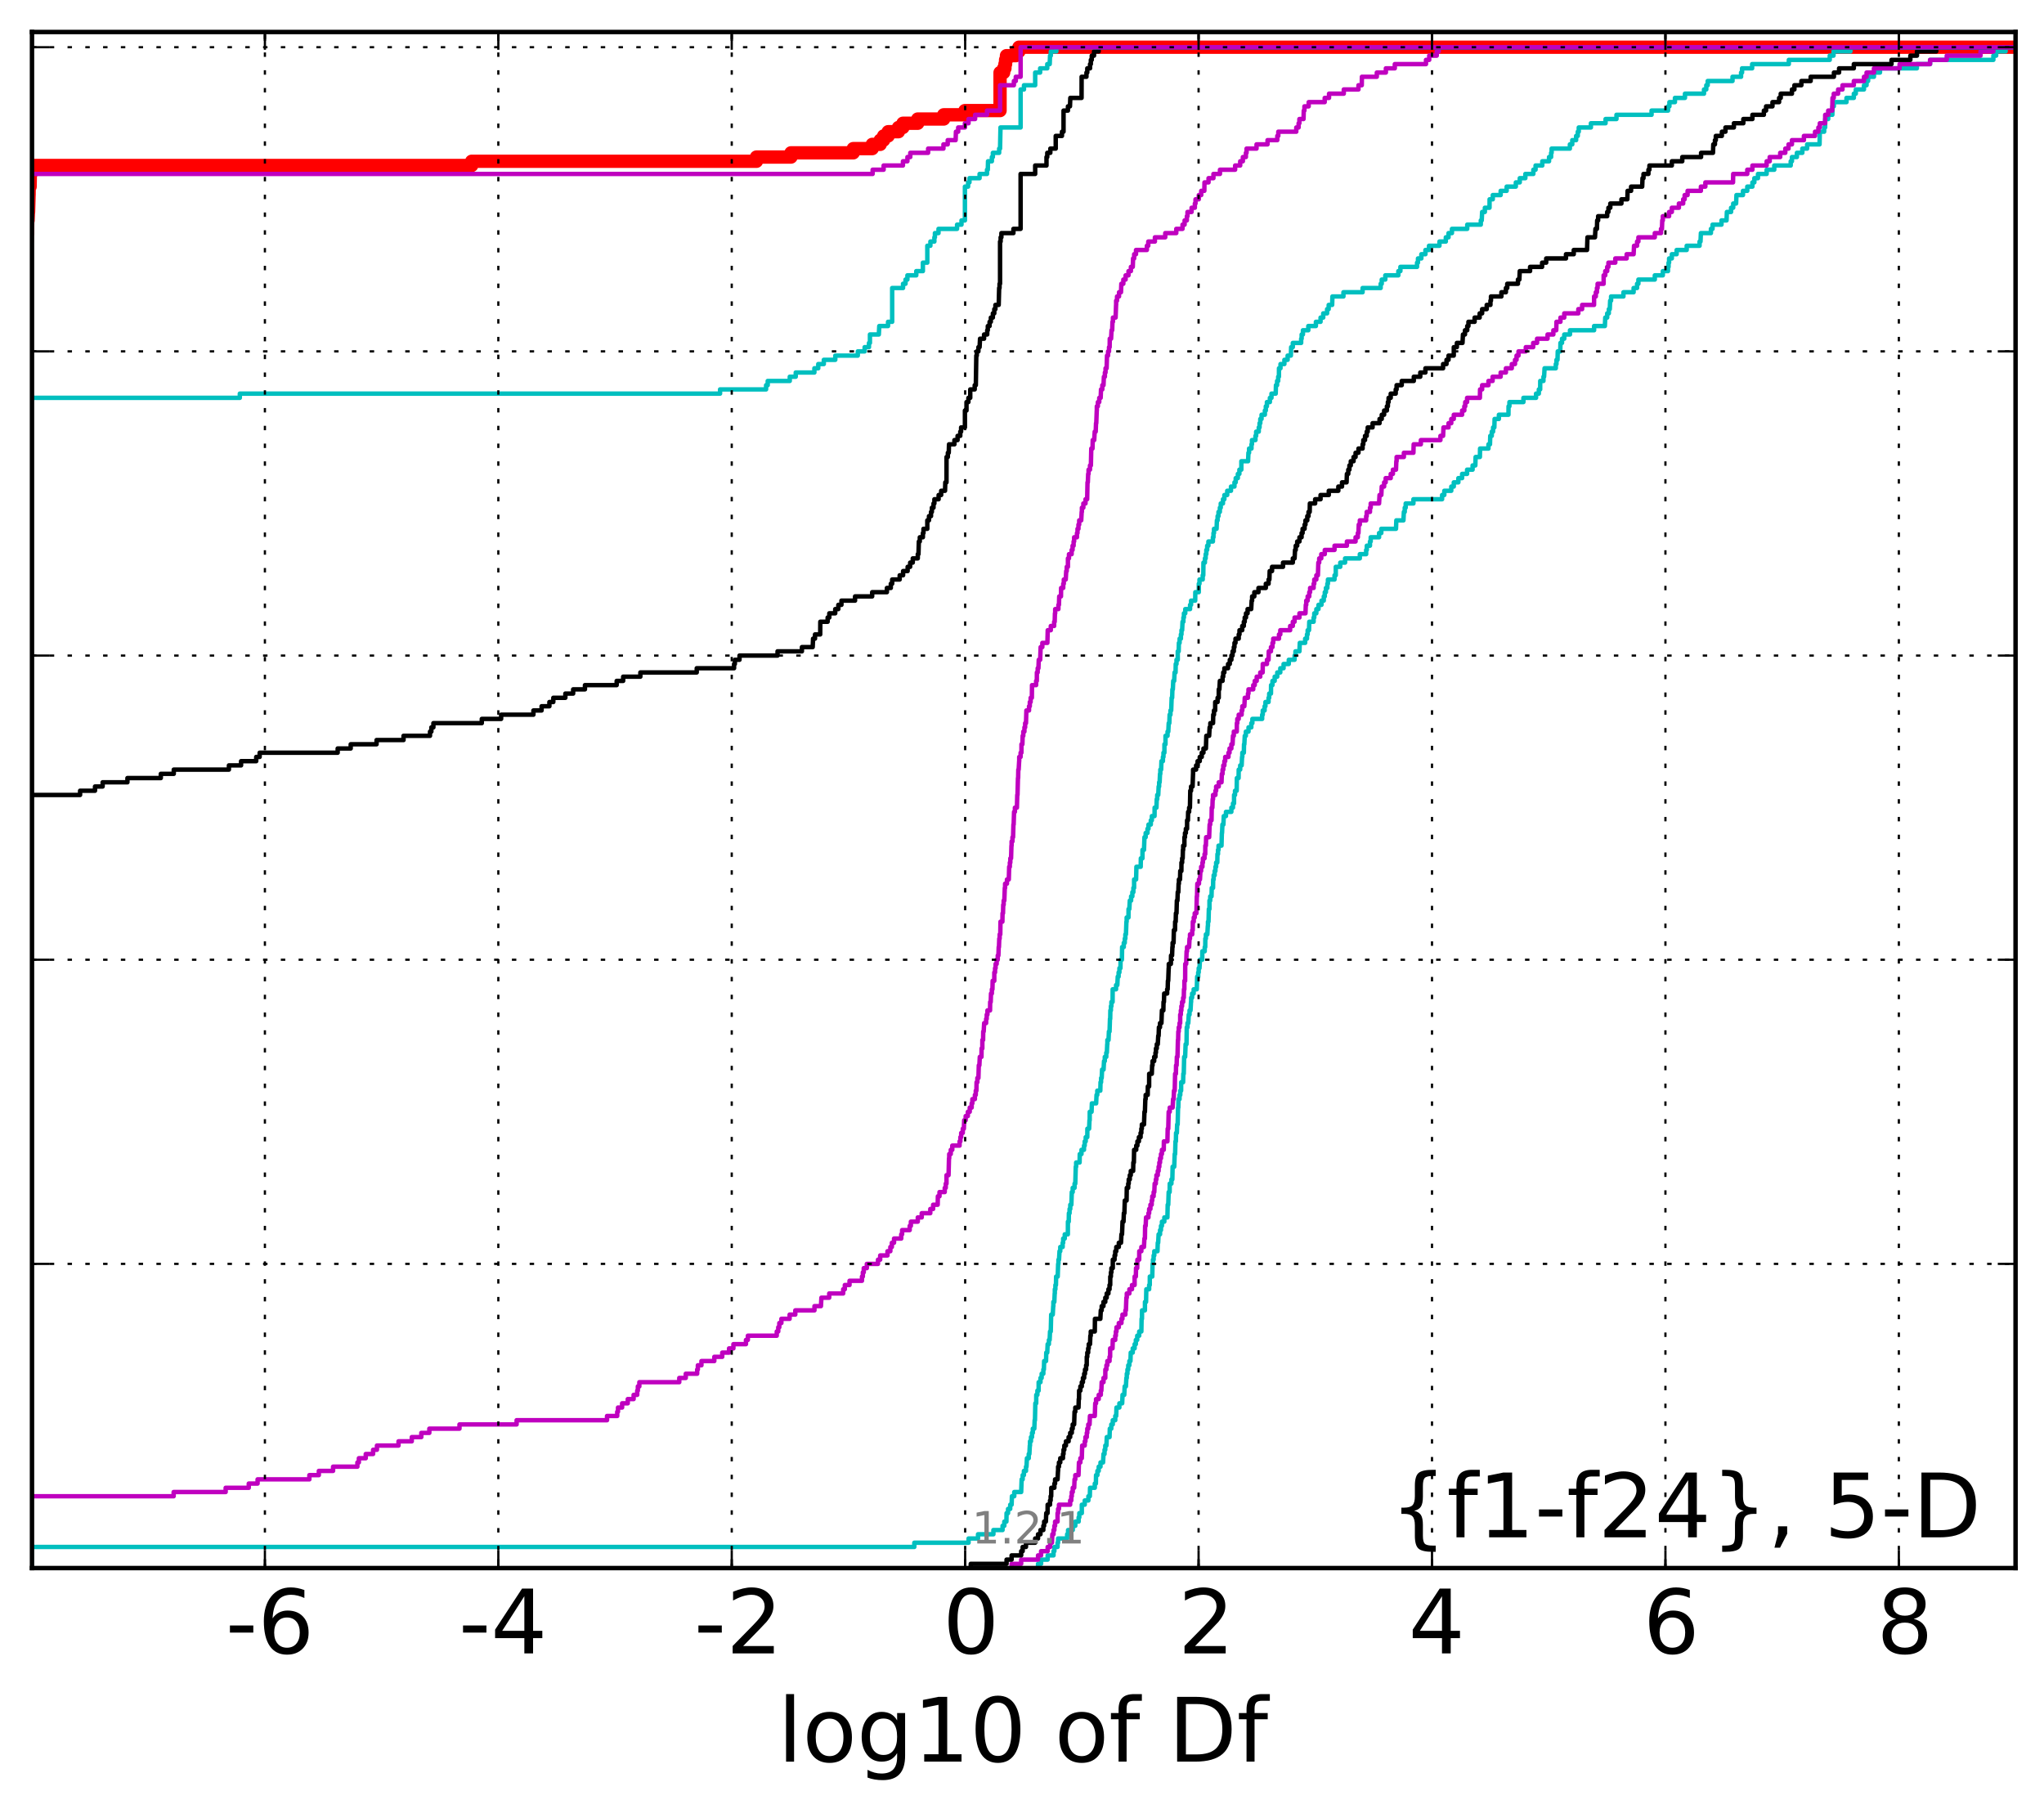 <?xml version="1.0" encoding="utf-8" standalone="no"?>
<!DOCTYPE svg PUBLIC "-//W3C//DTD SVG 1.1//EN"
  "http://www.w3.org/Graphics/SVG/1.1/DTD/svg11.dtd">
<!-- Created with matplotlib (http://matplotlib.org/) -->
<svg height="407pt" version="1.1" viewBox="0 0 460 407" width="460pt" xmlns="http://www.w3.org/2000/svg" xmlns:xlink="http://www.w3.org/1999/xlink">
 <defs>
  <style type="text/css">
*{stroke-linecap:butt;stroke-linejoin:round;}
  </style>
 </defs>
 <g id="figure_1">
  <g id="patch_1">
   <path d="
M0 407.712
L460.8 407.712
L460.8 0
L0 0
z
" style="fill:#ffffff;"/>
  </g>
  <g id="axes_1">
   <g id="patch_2">
    <path d="
M7.2 352.8
L453.6 352.8
L453.6 7.2
L7.2 7.2
z
" style="fill:#ffffff;"/>
   </g>
   <g id="line2d_1">
    <path clip-path="url(#p99b4b0da67)" d="
M-1 155.097
L-0.962 155.097
L-0.962 154.147
L-0.819 154.147
L-0.727 152.246
L-0.689 152.246
L-0.58 148.444
L-0.563 148.444
L-0.563 147.493
L-0.225 147.493
L-0.225 146.543
L-0.094 146.543
L-0.094 145.592
L0.121 145.592
L0.159 143.691
L0.299 143.691
L0.299 142.741
L0.529 142.741
L0.636 139.889
L0.687 139.889
L0.687 138.939
L0.997 138.939
L1.029 136.087
L1.198 136.087
L1.198 135.137
L1.356 135.137
L1.356 134.186
L1.503 134.186
L1.587 130.384
L1.633 130.384
L1.667 127.533
L1.773 127.533
L1.773 126.582
L1.974 126.582
L1.974 125.632
L2.131 125.632
L2.212 122.78
L2.3 122.78
L2.361 120.879
L2.427 120.879
L2.532 118.028
L2.59 118.028
L2.592 116.127
L2.741 116.127
L2.848 113.275
L2.86 113.275
L2.937 110.424
L3.088 110.424
L3.153 108.523
L3.229 108.523
L3.322 105.671
L3.371 105.671
L3.42 102.82
L3.484 102.82
L3.484 101.869
L3.603 101.869
L3.711 99.018
L3.79 99.018
L3.851 94.265
L3.986 94.265
L4.049 90.463
L4.099 90.463
L4.15 87.612
L4.419 87.612
L4.421 85.711
L4.534 85.711
L4.575 83.81
L4.725 83.81
L4.755 80.008
L4.857 80.008
L4.911 75.255
L5.095 75.255
L5.206 70.503
L5.219 70.503
L5.291 66.701
L5.343 66.701
L5.399 64.8
L5.486 64.8
L5.588 61.949
L5.617 61.949
L5.719 59.097
L5.752 59.097
L5.806 55.295
L5.894 55.295
L5.894 54.345
L6.07 54.345
L6.077 52.444
L6.202 52.444
L6.249 49.592
L6.317 49.592
L6.4 47.691
L6.431 47.691
L6.541 43.889
L6.551 43.889
L6.573 41.988
L6.778 41.988
L6.827 39.137
L6.967 39.137
L7.041 37.236
L106.151 37.236
L106.151 36.285
L170.238 36.285
L170.238 35.335
L178.013 35.335
L178.013 34.384
L192.021 34.384
L192.021 33.434
L196.3 33.434
L196.3 32.483
L198.092 32.483
L198.092 31.533
L198.86 31.533
L198.86 30.582
L199.884 30.582
L199.884 29.632
L202.193 29.632
L202.193 28.681
L203.209 28.681
L203.209 27.731
L206.536 27.731
L206.536 26.78
L212.38 26.78
L212.38 25.83
L217.153 25.83
L217.153 24.879
L225.06 24.879
L225.06 16.325
L225.872 16.325
L225.872 15.374
L226.161 15.374
L226.161 14.424
L226.305 14.424
L226.305 13.473
L226.506 13.473
L226.506 12.523
L228.604 12.523
L228.604 11.572
L229.309 11.572
L229.309 10.622
L229.309 10.622
L453.6 10.622
L453.6 10.622" style="fill:none;stroke:#ff0000;stroke-linecap:square;stroke-width:3.0;"/>
   </g>
   <g id="line2d_2">
    <path clip-path="url(#p99b4b0da67)" d="
M233.607 352.8
L233.607 351.85
L234.298 351.85
L234.298 350.899
L235.773 350.899
L235.773 349.949
L237.093 349.949
L237.093 348.998
L237.285 348.998
L237.285 348.048
L238.003 348.048
L238.003 347.097
L238.125 347.097
L238.125 346.147
L240.163 346.147
L240.163 345.196
L240.369 345.196
L240.369 344.246
L241.424 344.246
L241.424 343.295
L241.995 343.295
L241.995 342.345
L242.747 342.345
L242.747 341.394
L242.899 341.394
L242.899 340.444
L243.459 340.444
L243.462 338.543
L244.119 338.543
L244.119 337.592
L244.937 337.592
L244.937 336.642
L245.263 336.642
L245.316 334.741
L246.382 334.741
L246.382 333.79
L246.627 333.79
L246.666 331.889
L246.971 331.889
L246.971 330.939
L247.265 330.939
L247.265 329.988
L247.667 329.988
L247.667 329.038
L248.242 329.038
L248.343 327.137
L248.577 327.137
L248.577 326.186
L248.743 326.186
L248.743 325.236
L248.996 325.236
L249.083 323.335
L249.704 323.335
L249.761 321.434
L250.097 321.434
L250.097 320.483
L250.43 320.483
L250.43 319.533
L250.988 319.533
L250.988 318.582
L251.197 318.582
L251.264 316.681
L251.913 316.681
L251.913 315.731
L252.545 315.731
L252.626 313.83
L253.016 313.83
L253.107 311.929
L253.384 311.929
L253.492 310.028
L253.581 310.028
L253.581 309.077
L253.734 309.077
L253.734 308.127
L253.912 308.127
L253.912 307.176
L254.164 307.176
L254.164 306.226
L254.409 306.226
L254.471 304.325
L254.921 304.325
L254.921 303.374
L255.347 303.374
L255.347 302.424
L255.62 302.424
L255.62 301.473
L255.93 301.473
L255.93 300.523
L256.375 300.523
L256.375 299.572
L256.861 299.572
L256.915 296.721
L256.999 296.721
L257.017 294.82
L257.661 294.82
L257.674 292.919
L257.918 292.919
L257.979 290.067
L258.616 290.067
L258.616 289.117
L258.754 289.117
L258.765 287.216
L259.314 287.216
L259.383 284.364
L259.474 284.364
L259.474 283.414
L259.624 283.414
L259.624 282.463
L259.772 282.463
L259.772 281.513
L260.491 281.513
L260.556 279.612
L260.647 279.612
L260.746 277.711
L261.07 277.711
L261.07 276.76
L261.277 276.76
L261.277 275.81
L261.489 275.81
L261.489 274.859
L262.031 274.859
L262.031 273.909
L262.723 273.909
L262.789 271.057
L262.914 271.057
L263.009 268.206
L263.227 268.206
L263.25 266.305
L263.628 266.305
L263.628 265.354
L263.833 265.354
L263.899 262.503
L264.259 262.503
L264.365 259.651
L264.457 259.651
L264.538 256.8
L264.633 256.8
L264.672 254.899
L264.851 254.899
L264.915 252.998
L265.029 252.998
L265.123 249.196
L265.18 249.196
L265.217 247.295
L265.459 247.295
L265.459 246.345
L265.625 246.345
L265.625 245.394
L265.81 245.394
L265.822 243.493
L266.258 243.493
L266.306 241.592
L266.404 241.592
L266.494 237.79
L266.714 237.79
L266.821 234.939
L267.021 234.939
L267.08 231.137
L267.245 231.137
L267.245 230.186
L267.425 230.186
L267.531 228.285
L267.706 228.285
L267.706 227.335
L267.928 227.335
L268.032 225.434
L268.06 225.434
L268.06 224.483
L268.281 224.483
L268.281 223.533
L268.633 223.533
L268.633 222.582
L269.331 222.582
L269.422 219.731
L269.652 219.731
L269.652 218.78
L269.77 218.78
L269.77 217.83
L269.945 217.83
L270.049 215.929
L270.563 215.929
L270.58 214.028
L271.121 214.028
L271.121 213.077
L271.237 213.077
L271.257 211.176
L271.381 211.176
L271.381 210.226
L271.71 210.226
L271.816 208.325
L271.853 208.325
L271.853 207.374
L271.974 207.374
L272.051 204.523
L272.186 204.523
L272.19 202.622
L272.36 202.622
L272.36 201.671
L272.653 201.671
L272.703 199.77
L272.995 199.77
L273.027 197.869
L273.134 197.869
L273.134 196.919
L273.359 196.919
L273.359 195.968
L273.535 195.968
L273.535 195.018
L273.691 195.018
L273.691 194.067
L273.95 194.067
L273.988 192.166
L274.112 192.166
L274.112 191.216
L274.232 191.216
L274.232 190.265
L274.898 190.265
L274.977 187.414
L275.02 187.414
L275.103 185.513
L275.327 185.513
L275.409 183.612
L275.9 183.612
L275.9 182.661
L277.117 182.661
L277.117 181.711
L277.479 181.711
L277.479 180.76
L277.718 180.76
L277.728 178.859
L277.938 178.859
L277.938 177.909
L278.313 177.909
L278.353 175.057
L278.743 175.057
L278.77 173.156
L279.103 173.156
L279.103 172.206
L279.432 172.206
L279.523 170.305
L279.584 170.305
L279.584 169.354
L279.926 169.354
L279.965 167.453
L280.039 167.453
L280.136 165.552
L280.376 165.552
L280.376 164.602
L280.977 164.602
L280.977 163.651
L281.607 163.651
L281.607 162.701
L281.844 162.701
L281.844 161.75
L284.047 161.75
L284.047 160.8
L284.187 160.8
L284.187 159.85
L284.599 159.85
L284.599 158.899
L284.786 158.899
L284.786 157.949
L285.488 157.949
L285.488 156.998
L285.632 156.998
L285.632 156.048
L286.028 156.048
L286.052 154.147
L286.368 154.147
L286.368 153.196
L286.866 153.196
L286.866 152.246
L287.445 152.246
L287.445 151.295
L288.129 151.295
L288.129 150.345
L288.867 150.345
L288.867 149.394
L290.04 149.394
L290.04 148.444
L291.344 148.444
L291.344 147.493
L291.54 147.493
L291.54 146.543
L292.438 146.543
L292.514 144.642
L293.726 144.642
L293.726 143.691
L294.135 143.691
L294.135 142.741
L294.288 142.741
L294.288 141.79
L294.592 141.79
L294.651 139.889
L295.629 139.889
L295.629 138.939
L295.776 138.939
L295.776 137.988
L296.241 137.988
L296.241 137.038
L296.723 137.038
L296.723 136.087
L297.4 136.087
L297.4 135.137
L297.916 135.137
L297.916 134.186
L298.141 134.186
L298.141 133.236
L298.392 133.236
L298.392 132.285
L298.72 132.285
L298.72 131.335
L298.848 131.335
L298.848 130.384
L300.335 130.384
L300.335 129.434
L300.614 129.434
L300.617 127.533
L301.624 127.533
L301.624 126.582
L302.708 126.582
L302.708 125.632
L306.028 125.632
L306.028 124.681
L307.451 124.681
L307.451 123.731
L307.599 123.731
L307.599 122.78
L308.311 122.78
L308.311 121.83
L308.477 121.83
L308.477 120.879
L310.357 120.879
L310.357 119.929
L310.863 119.929
L310.863 118.978
L314.166 118.978
L314.243 117.077
L315.844 117.077
L315.94 115.176
L316.136 115.176
L316.136 114.226
L316.35 114.226
L316.35 113.275
L318.088 113.275
L318.088 112.325
L324.544 112.325
L324.544 111.374
L325.042 111.374
L325.042 110.424
L326.607 110.424
L326.607 109.473
L327.173 109.473
L327.173 108.523
L328.204 108.523
L328.204 107.572
L329.048 107.572
L329.048 106.622
L330.166 106.622
L330.166 105.671
L331.408 105.671
L331.408 104.721
L332.023 104.721
L332.084 102.82
L333.047 102.82
L333.086 100.919
L334.977 100.919
L334.977 99.968
L335.322 99.968
L335.38 98.067
L335.72 98.067
L335.72 97.117
L336.019 97.117
L336.019 96.166
L336.301 96.166
L336.358 94.265
L337.323 94.265
L337.323 93.315
L339.475 93.315
L339.499 91.414
L339.693 91.414
L339.693 90.463
L342.844 90.463
L342.844 89.513
L345.685 89.513
L345.685 88.562
L346.313 88.562
L346.313 87.612
L346.613 87.612
L346.627 85.711
L347.352 85.711
L347.352 84.76
L347.496 84.76
L347.602 82.859
L350.13 82.859
L350.13 81.909
L350.286 81.909
L350.286 80.958
L350.517 80.958
L350.567 79.057
L351.136 79.057
L351.179 77.156
L351.531 77.156
L351.531 76.206
L352.035 76.206
L352.035 75.255
L353.323 75.255
L353.323 74.305
L358.752 74.305
L358.752 73.355
L361.177 73.355
L361.261 71.454
L361.698 71.454
L361.698 70.503
L362.066 70.503
L362.066 69.552
L362.278 69.552
L362.363 67.651
L362.569 67.651
L362.569 66.701
L365.355 66.701
L365.355 65.751
L367.642 65.751
L367.642 64.8
L368.42 64.8
L368.42 63.849
L368.719 63.849
L368.719 62.899
L372.41 62.899
L372.41 61.949
L374.217 61.949
L374.217 60.998
L375.382 60.998
L375.382 60.047
L375.508 60.047
L375.508 59.097
L375.627 59.097
L375.627 58.147
L376.247 58.147
L376.247 57.196
L377.324 57.196
L377.324 56.245
L379.589 56.245
L379.589 55.295
L382.487 55.295
L382.487 54.345
L382.699 54.345
L382.783 52.444
L385.04 52.444
L385.04 51.493
L385.408 51.493
L385.408 50.543
L387.419 50.543
L387.419 49.592
L388.556 49.592
L388.631 47.691
L389.577 47.691
L389.577 46.741
L390.055 46.741
L390.055 45.79
L390.707 45.79
L390.788 43.889
L392.255 43.889
L392.255 42.939
L393.222 42.939
L393.222 41.988
L394.38 41.988
L394.38 41.038
L394.816 41.038
L394.816 40.087
L395.631 40.087
L395.631 39.137
L397.582 39.137
L397.582 38.186
L399.299 38.186
L399.299 37.236
L402.999 37.236
L402.999 36.285
L403.275 36.285
L403.275 35.335
L404.385 35.335
L404.385 34.384
L405.614 34.384
L405.614 33.434
L406.695 33.434
L406.695 32.483
L409.489 32.483
L409.549 29.632
L410.524 29.632
L410.524 28.681
L410.747 28.681
L410.76 26.78
L411.436 26.78
L411.436 25.83
L412.368 25.83
L412.405 23.929
L412.701 23.929
L412.701 22.978
L415.55 22.978
L415.55 22.028
L417.202 22.028
L417.202 21.077
L417.645 21.077
L417.645 20.127
L419.485 20.127
L419.485 19.176
L420.066 19.176
L420.066 18.226
L420.415 18.226
L420.415 17.275
L421.73 17.275
L421.73 16.325
L423.089 16.325
L423.089 15.374
L431.387 15.374
L431.387 14.424
L434.36 14.424
L434.36 13.473
L448.606 13.473
L448.606 12.523
L449.233 12.523
L449.233 11.572
L451.354 11.572
L451.354 10.622
L451.354 10.622
L453.6 10.622
L453.6 10.622" style="fill:none;stroke:#00bfbf;stroke-linecap:square;"/>
   </g>
   <g id="line2d_3">
    <path clip-path="url(#p99b4b0da67)" d="
M227.662 352.8
L227.662 351.85
L229.813 351.85
L229.813 350.899
L233.607 350.899
L233.607 349.949
L234.298 349.949
L234.298 348.998
L235.773 348.998
L235.773 348.048
L236.349 348.048
L236.349 347.097
L236.738 347.097
L236.832 345.196
L237.093 345.196
L237.093 344.246
L237.285 344.246
L237.285 343.295
L237.445 343.295
L237.445 342.345
L237.999 342.345
L238.003 340.444
L238.125 340.444
L238.125 339.493
L238.317 339.493
L238.317 338.543
L240.84 338.543
L240.84 337.592
L241.091 337.592
L241.091 336.642
L241.208 336.642
L241.208 335.691
L241.424 335.691
L241.424 334.741
L241.745 334.741
L241.827 332.84
L241.995 332.84
L241.995 331.889
L242.718 331.889
L242.818 329.038
L243.138 329.038
L243.138 328.087
L243.459 328.087
L243.546 325.236
L244.119 325.236
L244.119 324.285
L244.279 324.285
L244.279 323.335
L244.577 323.335
L244.577 322.384
L244.694 322.384
L244.694 321.434
L244.915 321.434
L244.915 320.483
L245.205 320.483
L245.291 318.582
L246.382 318.582
L246.483 315.731
L246.666 315.731
L246.666 314.78
L247.265 314.78
L247.265 313.83
L247.735 313.83
L247.735 312.879
L247.859 312.879
L247.934 310.978
L248.343 310.978
L248.343 310.028
L248.743 310.028
L248.76 308.127
L248.996 308.127
L248.996 307.176
L249.205 307.176
L249.205 306.226
L249.704 306.226
L249.704 305.275
L249.833 305.275
L249.841 303.374
L250.371 303.374
L250.43 301.473
L250.982 301.473
L250.982 300.523
L251.122 300.523
L251.122 299.572
L251.264 299.572
L251.264 298.622
L251.786 298.622
L251.786 297.671
L252.381 297.671
L252.381 296.721
L252.607 296.721
L252.607 295.77
L253.265 295.77
L253.265 294.82
L253.384 294.82
L253.492 291.968
L253.581 291.968
L253.581 291.018
L254.164 291.018
L254.164 290.067
L254.755 290.067
L254.755 289.117
L255.344 289.117
L255.347 287.216
L255.62 287.216
L255.664 285.315
L255.93 285.315
L255.972 283.414
L256.375 283.414
L256.391 281.513
L256.861 281.513
L256.861 280.562
L257.445 280.562
L257.549 278.661
L257.661 278.661
L257.711 275.81
L257.831 275.81
L257.918 273.909
L258.457 273.909
L258.457 272.958
L258.616 272.958
L258.616 272.008
L258.902 272.008
L258.902 271.057
L259.19 271.057
L259.19 270.107
L259.317 270.107
L259.317 269.156
L259.624 269.156
L259.624 268.206
L259.772 268.206
L259.856 266.305
L260.113 266.305
L260.113 265.354
L260.254 265.354
L260.254 264.404
L260.556 264.404
L260.556 263.453
L260.746 263.453
L260.746 262.503
L260.908 262.503
L260.908 261.552
L261.07 261.552
L261.07 260.602
L261.277 260.602
L261.277 259.651
L261.489 259.651
L261.489 258.701
L261.903 258.701
L261.929 256.8
L262.723 256.8
L262.789 253.949
L262.914 253.949
L263.009 250.147
L263.247 250.147
L263.247 249.196
L263.899 249.196
L263.997 247.295
L264.131 247.295
L264.204 245.394
L264.365 245.394
L264.457 241.592
L264.637 241.592
L264.672 239.691
L264.797 239.691
L264.851 237.79
L264.989 237.79
L265.091 233.988
L265.137 233.988
L265.18 232.087
L265.274 232.087
L265.274 231.137
L265.457 231.137
L265.457 230.186
L265.599 230.186
L265.601 228.285
L265.747 228.285
L265.747 227.335
L265.869 227.335
L265.869 226.384
L266.02 226.384
L266.02 225.434
L266.263 225.434
L266.263 224.483
L266.409 224.483
L266.45 222.582
L266.542 222.582
L266.548 220.681
L266.714 220.681
L266.738 216.879
L266.946 216.879
L267.045 214.028
L267.146 214.028
L267.146 213.077
L267.603 213.077
L267.706 211.176
L267.807 211.176
L267.807 210.226
L268.31 210.226
L268.31 209.275
L268.426 209.275
L268.443 207.374
L268.653 207.374
L268.653 206.424
L268.87 206.424
L268.87 205.473
L269.248 205.473
L269.342 201.671
L269.387 201.671
L269.458 198.82
L269.832 198.82
L269.832 197.869
L270.049 197.869
L270.158 195.968
L270.314 195.968
L270.314 195.018
L270.606 195.018
L270.606 194.067
L270.717 194.067
L270.717 193.117
L271.081 193.117
L271.081 192.166
L271.237 192.166
L271.257 190.265
L271.381 190.265
L271.442 188.364
L272.117 188.364
L272.225 185.513
L272.36 185.513
L272.36 184.562
L272.653 184.562
L272.703 181.711
L272.843 181.711
L272.91 179.81
L272.995 179.81
L272.995 178.859
L273.535 178.859
L273.535 177.909
L273.691 177.909
L273.691 176.958
L274.276 176.958
L274.276 176.008
L274.9 176.008
L274.977 174.107
L275.136 174.107
L275.136 173.156
L275.299 173.156
L275.299 172.206
L275.545 172.206
L275.545 171.255
L275.731 171.255
L275.731 170.305
L276.465 170.305
L276.465 169.354
L276.709 169.354
L276.709 168.404
L277.117 168.404
L277.117 167.453
L277.389 167.453
L277.479 165.552
L277.67 165.552
L277.67 164.602
L278.335 164.602
L278.353 162.701
L278.454 162.701
L278.454 161.75
L278.77 161.75
L278.77 160.8
L279.432 160.8
L279.432 159.85
L279.584 159.85
L279.584 158.899
L280.039 158.899
L280.136 156.998
L280.848 156.998
L280.848 156.048
L280.97 156.048
L280.97 155.097
L282.039 155.097
L282.039 154.147
L282.378 154.147
L282.378 153.196
L282.821 153.196
L282.821 152.246
L283.618 152.246
L283.618 151.295
L284.16 151.295
L284.187 149.394
L285.126 149.394
L285.126 148.444
L285.488 148.444
L285.536 146.543
L286.028 146.543
L286.028 145.592
L286.368 145.592
L286.368 144.642
L286.539 144.642
L286.539 143.691
L287.835 143.691
L287.835 142.741
L288.129 142.741
L288.129 141.79
L290.344 141.79
L290.344 140.84
L290.947 140.84
L290.947 139.889
L291.344 139.889
L291.344 138.939
L292.438 138.939
L292.438 137.988
L293.796 137.988
L293.87 136.087
L293.968 136.087
L293.968 135.137
L294.288 135.137
L294.288 134.186
L294.651 134.186
L294.651 133.236
L294.838 133.236
L294.838 132.285
L295.629 132.285
L295.629 131.335
L295.776 131.335
L295.776 130.384
L296.241 130.384
L296.241 129.434
L296.592 129.434
L296.692 126.582
L296.885 126.582
L296.885 125.632
L297.35 125.632
L297.35 124.681
L298.141 124.681
L298.141 123.731
L300.335 123.731
L300.335 122.78
L303.119 122.78
L303.119 121.83
L305.069 121.83
L305.069 120.879
L305.575 120.879
L305.575 119.929
L305.721 119.929
L305.789 118.028
L306.028 118.028
L306.028 117.077
L307.451 117.077
L307.451 116.127
L307.577 116.127
L307.577 115.176
L308.311 115.176
L308.311 114.226
L308.477 114.226
L308.477 113.275
L310.357 113.275
L310.466 111.374
L310.863 111.374
L310.959 109.473
L311.496 109.473
L311.496 108.523
L311.844 108.523
L311.844 107.572
L312.982 107.572
L312.982 106.622
L313.474 106.622
L313.474 105.671
L314.166 105.671
L314.243 103.77
L314.304 103.77
L314.304 102.82
L315.94 102.82
L315.94 101.869
L318.088 101.869
L318.145 99.968
L319.761 99.968
L319.761 99.018
L324.168 99.018
L324.168 98.067
L324.768 98.067
L324.857 96.166
L325.992 96.166
L325.992 95.216
L326.607 95.216
L326.607 94.265
L327.173 94.265
L327.173 93.315
L329.048 93.315
L329.048 92.364
L329.542 92.364
L329.542 91.414
L329.749 91.414
L329.749 90.463
L330.166 90.463
L330.166 89.513
L333.047 89.513
L333.086 87.612
L333.554 87.612
L333.554 86.661
L334.977 86.661
L334.977 85.711
L335.909 85.711
L335.909 84.76
L337.72 84.76
L337.72 83.81
L338.901 83.81
L338.901 82.859
L340.229 82.859
L340.229 81.909
L340.95 81.909
L340.95 80.958
L341.299 80.958
L341.299 80.008
L341.738 80.008
L341.738 79.057
L343.381 79.057
L343.381 78.107
L345.042 78.107
L345.042 77.156
L345.914 77.156
L345.914 76.206
L348.277 76.206
L348.277 75.255
L349.58 75.255
L349.58 74.305
L350.23 74.305
L350.286 72.404
L351.179 72.404
L351.179 71.454
L352.035 71.454
L352.035 70.503
L355.202 70.503
L355.202 69.552
L356.055 69.552
L356.055 68.602
L358.738 68.602
L358.752 66.701
L359.135 66.701
L359.135 65.751
L359.387 65.751
L359.387 64.8
L359.539 64.8
L359.539 63.849
L360.894 63.849
L360.896 61.949
L361.261 61.949
L361.261 60.998
L361.698 60.998
L361.698 60.047
L361.973 60.047
L361.973 59.097
L363.52 59.097
L363.52 58.147
L366.076 58.147
L366.076 57.196
L367.642 57.196
L367.741 55.295
L368.42 55.295
L368.42 54.345
L368.719 54.345
L368.719 53.394
L372.41 53.394
L372.41 52.444
L373.803 52.444
L373.803 51.493
L374.018 51.493
L374.089 49.592
L374.217 49.592
L374.217 48.642
L375.627 48.642
L375.627 47.691
L376.247 47.691
L376.247 46.741
L377.834 46.741
L377.834 45.79
L378.797 45.79
L378.797 44.84
L379.128 44.84
L379.128 43.889
L379.791 43.889
L379.791 42.939
L382.783 42.939
L382.783 41.988
L383.788 41.988
L383.788 41.038
L390.017 41.038
L390.055 39.137
L393.222 39.137
L393.222 38.186
L394.38 38.186
L394.38 37.236
L397.582 37.236
L397.582 36.285
L398.269 36.285
L398.269 35.335
L400.634 35.335
L400.634 34.384
L401.78 34.384
L401.78 33.434
L402.506 33.434
L402.506 32.483
L403.275 32.483
L403.275 31.533
L405.968 31.533
L405.968 30.582
L408.471 30.582
L408.471 29.632
L409.222 29.632
L409.222 28.681
L409.549 28.681
L409.549 27.731
L410.747 27.731
L410.76 25.83
L411.436 25.83
L411.436 24.879
L412.34 24.879
L412.405 22.028
L412.686 22.028
L412.686 21.077
L413.666 21.077
L413.666 20.127
L414.654 20.127
L414.654 19.176
L417.202 19.176
L417.202 18.226
L419.485 18.226
L419.485 17.275
L420.066 17.275
L420.066 16.325
L421.73 16.325
L421.73 15.374
L427.502 15.374
L427.502 14.424
L434.36 14.424
L434.36 13.473
L438.109 13.473
L438.109 12.523
L445.715 12.523
L445.715 11.572
L448.606 11.572
L448.606 10.622
L448.606 10.622
L453.6 10.622
L453.6 10.622" style="fill:none;stroke:#bf00bf;stroke-linecap:square;"/>
   </g>
   <g id="line2d_4">
    <path clip-path="url(#p99b4b0da67)" d="
M218.468 352.8
L218.468 351.85
L226.528 351.85
L226.528 350.899
L227.662 350.899
L227.662 349.949
L229.813 349.949
L229.813 348.998
L230.151 348.998
L230.151 348.048
L230.892 348.048
L230.892 347.097
L232.962 347.097
L232.962 346.147
L233.607 346.147
L233.607 345.196
L234.159 345.196
L234.159 344.246
L234.801 344.246
L234.801 343.295
L234.983 343.295
L234.983 342.345
L235.372 342.345
L235.461 340.444
L235.751 340.444
L235.773 338.543
L236.308 338.543
L236.308 337.592
L236.449 337.592
L236.449 336.642
L236.571 336.642
L236.597 334.741
L237.285 334.741
L237.285 333.79
L237.445 333.79
L237.445 332.84
L238.003 332.84
L238.102 330.939
L238.125 330.939
L238.125 329.988
L238.317 329.988
L238.317 329.038
L238.612 329.038
L238.612 328.087
L239.222 328.087
L239.222 327.137
L239.345 327.137
L239.345 326.186
L239.526 326.186
L239.526 325.236
L239.886 325.236
L239.886 324.285
L240.488 324.285
L240.488 323.335
L240.84 323.335
L240.84 322.384
L241.208 322.384
L241.208 321.434
L241.41 321.434
L241.41 320.483
L241.732 320.483
L241.827 317.632
L241.995 317.632
L241.995 316.681
L242.718 316.681
L242.774 314.78
L242.834 314.78
L242.854 312.879
L243.138 312.879
L243.138 311.929
L243.459 311.929
L243.459 310.978
L243.71 310.978
L243.71 310.028
L243.989 310.028
L243.989 309.077
L244.179 309.077
L244.179 308.127
L244.428 308.127
L244.428 307.176
L244.566 307.176
L244.577 305.275
L244.694 305.275
L244.694 304.325
L244.889 304.325
L244.889 303.374
L245.025 303.374
L245.025 302.424
L245.307 302.424
L245.384 300.523
L245.475 300.523
L245.475 299.572
L246.382 299.572
L246.417 296.721
L247.633 296.721
L247.735 294.82
L247.934 294.82
L247.934 293.869
L248.328 293.869
L248.328 292.919
L248.743 292.919
L248.743 291.968
L249.064 291.968
L249.064 291.018
L249.449 291.018
L249.449 290.067
L249.704 290.067
L249.704 289.117
L249.851 289.117
L249.868 287.216
L250.006 287.216
L250.006 286.265
L250.122 286.265
L250.122 285.315
L250.43 285.315
L250.439 283.414
L250.832 283.414
L250.832 282.463
L250.982 282.463
L250.982 281.513
L251.219 281.513
L251.219 280.562
L251.786 280.562
L251.786 279.612
L252.279 279.612
L252.381 277.711
L252.513 277.711
L252.624 274.859
L252.848 274.859
L252.924 272.958
L253.042 272.958
L253.136 270.107
L253.535 270.107
L253.581 267.255
L253.904 267.255
L253.904 266.305
L254.018 266.305
L254.018 265.354
L254.26 265.354
L254.26 264.404
L254.48 264.404
L254.48 263.453
L255.014 263.453
L255.056 261.552
L255.176 261.552
L255.229 258.701
L255.708 258.701
L255.708 257.75
L255.972 257.75
L255.972 256.8
L256.307 256.8
L256.307 255.85
L256.689 255.85
L256.689 254.899
L256.857 254.899
L256.857 253.949
L256.972 253.949
L256.972 252.998
L257.456 252.998
L257.561 250.147
L257.661 250.147
L257.757 247.295
L257.831 247.295
L257.831 246.345
L258.288 246.345
L258.318 244.444
L258.608 244.444
L258.623 241.592
L259.213 241.592
L259.285 239.691
L259.383 239.691
L259.383 238.741
L259.746 238.741
L259.746 237.79
L260.036 237.79
L260.036 236.84
L260.147 236.84
L260.147 235.889
L260.334 235.889
L260.334 234.939
L260.556 234.939
L260.663 233.038
L260.746 233.038
L260.813 231.137
L261.055 231.137
L261.055 230.186
L261.378 230.186
L261.489 227.335
L261.813 227.335
L261.851 225.434
L261.941 225.434
L261.999 223.533
L262.665 223.533
L262.665 222.582
L262.781 222.582
L262.836 220.681
L262.904 220.681
L263.009 217.83
L263.035 217.83
L263.035 216.879
L263.504 216.879
L263.543 214.978
L263.774 214.978
L263.848 213.077
L263.894 213.077
L263.894 212.127
L264.11 212.127
L264.177 209.275
L264.434 209.275
L264.463 207.374
L264.588 207.374
L264.637 205.473
L264.77 205.473
L264.851 202.622
L264.982 202.622
L265.05 200.721
L265.18 200.721
L265.242 198.82
L265.313 198.82
L265.313 197.869
L265.562 197.869
L265.613 195.968
L265.869 195.968
L265.886 194.067
L266.039 194.067
L266.039 193.117
L266.16 193.117
L266.213 191.216
L266.273 191.216
L266.273 190.265
L266.548 190.265
L266.552 188.364
L266.679 188.364
L266.679 187.414
L266.875 187.414
L266.875 186.463
L267.146 186.463
L267.155 184.562
L267.341 184.562
L267.389 182.661
L267.613 182.661
L267.613 181.711
L267.792 181.711
L267.869 177.909
L268.047 177.909
L268.047 176.958
L268.387 176.958
L268.491 174.107
L268.502 174.107
L268.502 173.156
L269.182 173.156
L269.182 172.206
L269.517 172.206
L269.517 171.255
L270.005 171.255
L270.005 170.305
L270.454 170.305
L270.454 169.354
L270.835 169.354
L270.835 168.404
L271.387 168.404
L271.483 165.552
L272.117 165.552
L272.225 163.651
L272.384 163.651
L272.384 162.701
L272.995 162.701
L273.039 160.8
L273.206 160.8
L273.206 159.85
L273.469 159.85
L273.479 157.949
L274.019 157.949
L274.019 156.998
L274.276 156.998
L274.282 155.097
L274.421 155.097
L274.529 153.196
L275.136 153.196
L275.136 152.246
L275.287 152.246
L275.287 151.295
L275.545 151.295
L275.545 150.345
L276.37 150.345
L276.37 149.394
L276.767 149.394
L276.767 148.444
L277.123 148.444
L277.123 147.493
L277.389 147.493
L277.389 146.543
L277.67 146.543
L277.67 145.592
L277.819 145.592
L277.819 144.642
L278.048 144.642
L278.048 143.691
L278.776 143.691
L278.776 142.741
L278.947 142.741
L278.947 141.79
L279.561 141.79
L279.561 140.84
L279.922 140.84
L279.922 139.889
L280.122 139.889
L280.122 138.939
L280.408 138.939
L280.408 137.988
L280.77 137.988
L280.77 137.038
L281.578 137.038
L281.687 135.137
L281.789 135.137
L281.789 134.186
L282.285 134.186
L282.285 133.236
L283.216 133.236
L283.216 132.285
L284.871 132.285
L284.871 131.335
L285.495 131.335
L285.495 130.384
L285.678 130.384
L285.739 128.483
L286.272 128.483
L286.272 127.533
L288.742 127.533
L288.742 126.582
L290.947 126.582
L290.947 125.632
L291.344 125.632
L291.447 123.731
L291.605 123.731
L291.605 122.78
L291.934 122.78
L291.934 121.83
L292.444 121.83
L292.444 120.879
L292.92 120.879
L292.92 119.929
L293.149 119.929
L293.149 118.978
L293.598 118.978
L293.598 118.028
L293.796 118.028
L293.796 117.077
L294.203 117.077
L294.203 116.127
L294.481 116.127
L294.481 115.176
L294.744 115.176
L294.784 113.275
L295.971 113.275
L295.971 112.325
L297.19 112.325
L297.19 111.374
L299.041 111.374
L299.041 110.424
L301.189 110.424
L301.189 109.473
L302.02 109.473
L302.02 108.523
L303.047 108.523
L303.119 106.622
L303.425 106.622
L303.425 105.671
L303.683 105.671
L303.683 104.721
L303.992 104.721
L303.992 103.77
L304.618 103.77
L304.618 102.82
L305.069 102.82
L305.069 101.869
L305.721 101.869
L305.721 100.919
L306.651 100.919
L306.651 99.968
L306.813 99.968
L306.813 99.018
L307.198 99.018
L307.198 98.067
L307.577 98.067
L307.577 97.117
L307.804 97.117
L307.804 96.166
L308.897 96.166
L308.897 95.216
L310.466 95.216
L310.466 94.265
L310.959 94.265
L310.959 93.315
L311.496 93.315
L311.496 92.364
L312.119 92.364
L312.119 91.414
L312.344 91.414
L312.344 90.463
L312.5 90.463
L312.5 89.513
L312.982 89.513
L312.982 88.562
L314.106 88.562
L314.106 87.612
L314.304 87.612
L314.304 86.661
L315.46 86.661
L315.46 85.711
L318.173 85.711
L318.173 84.76
L319.632 84.76
L319.632 83.81
L320.788 83.81
L320.788 82.859
L324.768 82.859
L324.768 81.909
L325.534 81.909
L325.534 80.958
L325.992 80.958
L325.992 80.008
L327.168 80.008
L327.173 78.107
L327.867 78.107
L327.867 77.156
L329.134 77.156
L329.239 75.255
L329.691 75.255
L329.691 74.305
L330.2 74.305
L330.2 73.355
L330.47 73.355
L330.47 72.404
L331.861 72.404
L331.861 71.454
L332.996 71.454
L332.996 70.503
L333.554 70.503
L333.554 69.552
L334.584 69.552
L334.584 68.602
L335.422 68.602
L335.422 67.651
L335.54 67.651
L335.54 66.701
L337.889 66.701
L337.889 65.751
L338.901 65.751
L338.901 64.8
L339.203 64.8
L339.203 63.849
L341.611 63.849
L341.611 62.899
L341.928 62.899
L342.022 60.998
L344.341 60.998
L344.341 60.047
L347.05 60.047
L347.05 59.097
L347.972 59.097
L347.972 58.147
L352.425 58.147
L352.425 57.196
L354.171 57.196
L354.171 56.245
L357.157 56.245
L357.258 53.394
L358.952 53.394
L359.056 51.493
L359.387 51.493
L359.441 49.592
L359.659 49.592
L359.659 48.642
L361.698 48.642
L361.698 47.691
L361.973 47.691
L361.973 46.741
L362.399 46.741
L362.399 45.79
L364.899 45.79
L364.899 44.84
L366.232 44.84
L366.291 42.939
L367.075 42.939
L367.075 41.988
L369.572 41.988
L369.648 40.087
L369.868 40.087
L369.868 39.137
L370.978 39.137
L370.978 38.186
L371.201 38.186
L371.201 37.236
L376.247 37.236
L376.247 36.285
L378.595 36.285
L378.595 35.335
L382.822 35.335
L382.822 34.384
L385.506 34.384
L385.576 32.483
L385.944 32.483
L385.944 31.533
L386.142 31.533
L386.142 30.582
L387.505 30.582
L387.505 29.632
L388.312 29.632
L388.312 28.681
L390.21 28.681
L390.21 27.731
L392.333 27.731
L392.333 26.78
L394.38 26.78
L394.38 25.83
L396.958 25.83
L396.958 24.879
L397.454 24.879
L397.454 23.929
L398.893 23.929
L398.893 22.978
L400.385 22.978
L400.385 22.028
L400.753 22.028
L400.753 21.077
L403.275 21.077
L403.275 20.127
L403.831 20.127
L403.831 19.176
L405.397 19.176
L405.397 18.226
L407.489 18.226
L407.489 17.275
L412.721 17.275
L412.721 16.325
L413.882 16.325
L413.882 15.374
L417.202 15.374
L417.202 14.424
L425.683 14.424
L425.683 13.473
L429.924 13.473
L429.924 12.523
L431.407 12.523
L431.407 11.572
L435.749 11.572
L435.749 10.622
L435.749 10.622
L453.6 10.622
L453.6 10.622" style="fill:none;stroke:#000000;stroke-linecap:square;"/>
   </g>
   <g id="line2d_5">
    <path clip-path="url(#p99b4b0da67)" d="
M7.087 352.8
L7.087 351.85
L7.087 351.85
L7.087 351.85
L7.087 350.899
L7.087 350.899
L7.087 350.899
L7.087 349.949
L7.087 349.949
L7.087 349.949
L7.087 348.998
L7.087 348.998
L7.087 348.998
L7.087 348.048
L205.769 348.048
L205.769 347.097
L217.977 347.097
L217.977 346.147
L220.103 346.147
L220.103 345.196
L223.565 345.196
L223.565 344.246
L225.626 344.246
L225.626 343.295
L226.02 343.295
L226.02 342.345
L226.491 342.345
L226.528 340.444
L226.857 340.444
L226.857 339.493
L227.348 339.493
L227.348 338.543
L227.662 338.543
L227.732 336.642
L228.26 336.642
L228.26 335.691
L229.813 335.691
L229.921 332.84
L230.151 332.84
L230.151 331.889
L230.431 331.889
L230.431 330.939
L230.897 330.939
L230.897 329.988
L231.011 329.988
L231.11 328.087
L231.519 328.087
L231.519 327.137
L231.66 327.137
L231.759 325.236
L231.801 325.236
L231.801 324.285
L232.018 324.285
L232.018 323.335
L232.253 323.335
L232.253 322.384
L232.436 322.384
L232.436 321.434
L232.771 321.434
L232.847 319.533
L232.917 319.533
L233.001 315.731
L233.196 315.731
L233.21 313.83
L233.465 313.83
L233.465 312.879
L233.743 312.879
L233.748 310.978
L234.159 310.978
L234.159 310.028
L234.424 310.028
L234.424 309.077
L234.801 309.077
L234.801 308.127
L234.927 308.127
L234.983 306.226
L235.411 306.226
L235.461 304.325
L235.684 304.325
L235.772 302.424
L236.055 302.424
L236.055 301.473
L236.22 301.473
L236.308 299.572
L236.47 299.572
L236.568 295.77
L236.922 295.77
L237.027 293.869
L237.059 293.869
L237.059 292.919
L237.274 292.919
L237.358 291.018
L237.389 291.018
L237.389 290.067
L237.515 290.067
L237.515 289.117
L237.642 289.117
L237.68 287.216
L238.036 287.216
L238.135 284.364
L238.202 284.364
L238.202 283.414
L238.333 283.414
L238.443 281.513
L238.612 281.513
L238.612 280.562
L239.15 280.562
L239.15 279.612
L239.265 279.612
L239.265 278.661
L239.621 278.661
L239.621 277.711
L240.32 277.711
L240.337 274.859
L240.515 274.859
L240.555 272.958
L240.708 272.958
L240.708 272.008
L240.864 272.008
L240.864 271.057
L241.105 271.057
L241.208 268.206
L241.41 268.206
L241.41 267.255
L241.831 267.255
L241.831 266.305
L241.99 266.305
L242.101 262.503
L242.186 262.503
L242.186 261.552
L242.961 261.552
L242.998 259.651
L243.388 259.651
L243.388 258.701
L243.953 258.701
L243.953 257.75
L244.112 257.75
L244.112 256.8
L244.34 256.8
L244.34 255.85
L244.694 255.85
L244.712 253.949
L245.105 253.949
L245.185 252.048
L245.235 252.048
L245.243 250.147
L245.656 250.147
L245.725 248.246
L246.684 248.246
L246.776 246.345
L246.943 246.345
L246.943 245.394
L247.624 245.394
L247.673 243.493
L247.798 243.493
L247.798 242.543
L247.934 242.543
L248.024 240.642
L248.357 240.642
L248.461 238.741
L248.633 238.741
L248.633 237.79
L248.966 237.79
L248.966 236.84
L249.095 236.84
L249.181 234.939
L249.214 234.939
L249.214 233.988
L249.476 233.988
L249.557 232.087
L249.704 232.087
L249.797 229.236
L249.851 229.236
L249.885 227.335
L250.006 227.335
L250.006 226.384
L250.122 226.384
L250.122 225.434
L250.387 225.434
L250.406 222.582
L251.167 222.582
L251.167 221.632
L251.453 221.632
L251.547 219.731
L251.744 219.731
L251.744 218.78
L251.924 218.78
L251.924 217.83
L252.156 217.83
L252.189 215.929
L252.483 215.929
L252.534 213.077
L252.906 213.077
L252.906 212.127
L253.129 212.127
L253.129 211.176
L253.259 211.176
L253.259 210.226
L253.392 210.226
L253.502 207.374
L253.552 207.374
L253.552 206.424
L253.962 206.424
L253.977 204.523
L254.155 204.523
L254.26 202.622
L254.554 202.622
L254.554 201.671
L254.837 201.671
L254.837 200.721
L255.065 200.721
L255.065 199.77
L255.227 199.77
L255.229 197.869
L255.678 197.869
L255.749 195.018
L256.712 195.018
L256.743 193.117
L257.104 193.117
L257.121 191.216
L257.456 191.216
L257.561 188.364
L257.831 188.364
L257.831 187.414
L258.242 187.414
L258.242 186.463
L258.468 186.463
L258.468 185.513
L258.989 185.513
L258.989 184.562
L259.224 184.562
L259.224 183.612
L259.829 183.612
L259.846 181.711
L260.257 181.711
L260.324 179.81
L260.433 179.81
L260.433 178.859
L260.663 178.859
L260.753 176.958
L260.86 176.958
L260.86 176.008
L260.972 176.008
L261.06 174.107
L261.129 174.107
L261.129 173.156
L261.313 173.156
L261.379 171.255
L261.714 171.255
L261.714 170.305
L261.838 170.305
L261.838 169.354
L262.047 169.354
L262.055 167.453
L262.289 167.453
L262.298 165.552
L262.756 165.552
L262.756 164.602
L262.924 164.602
L263.018 162.701
L263.156 162.701
L263.222 160.8
L263.41 160.8
L263.41 159.85
L263.575 159.85
L263.68 156.998
L263.792 156.998
L263.848 155.097
L263.947 155.097
L264.036 153.196
L264.246 153.196
L264.337 151.295
L264.56 151.295
L264.596 149.394
L264.77 149.394
L264.77 148.444
L265.054 148.444
L265.054 146.543
L265.262 146.543
L265.31 144.642
L265.472 144.642
L265.472 143.691
L265.759 143.691
L265.759 142.741
L265.89 142.741
L265.89 141.79
L266.039 141.79
L266.129 139.889
L266.323 139.889
L266.323 138.939
L266.443 138.939
L266.443 137.988
L266.743 137.988
L266.743 137.038
L267.824 137.038
L267.824 136.087
L268.047 136.087
L268.047 135.137
L268.979 135.137
L269.004 133.236
L269.785 133.236
L269.793 131.335
L269.945 131.335
L269.945 130.384
L270.669 130.384
L270.669 129.434
L270.797 129.434
L270.835 126.582
L271.162 126.582
L271.162 125.632
L271.333 125.632
L271.333 124.681
L271.483 124.681
L271.483 123.731
L271.673 123.731
L271.673 122.78
L271.95 122.78
L271.95 121.83
L272.964 121.83
L272.964 120.879
L273.093 120.879
L273.093 119.929
L273.209 119.929
L273.209 118.978
L273.79 118.978
L273.864 117.077
L274.023 117.077
L274.023 116.127
L274.218 116.127
L274.218 115.176
L274.529 115.176
L274.529 114.226
L274.728 114.226
L274.728 113.275
L275.225 113.275
L275.225 112.325
L275.545 112.325
L275.545 111.374
L276.185 111.374
L276.185 110.424
L277.029 110.424
L277.029 109.473
L277.815 109.473
L277.815 108.523
L278.095 108.523
L278.095 107.572
L278.575 107.572
L278.575 106.622
L278.924 106.622
L278.924 105.671
L279.359 105.671
L279.366 103.77
L280.878 103.77
L280.96 101.869
L281.101 101.869
L281.101 100.919
L281.645 100.919
L281.645 99.968
L281.756 99.968
L281.756 99.018
L282.534 99.018
L282.534 98.067
L282.695 98.067
L282.695 97.117
L283.282 97.117
L283.282 96.166
L283.462 96.166
L283.462 95.216
L283.63 95.216
L283.63 94.265
L283.913 94.265
L283.913 93.315
L284.655 93.315
L284.655 92.364
L284.871 92.364
L284.871 91.414
L285.116 91.414
L285.116 90.463
L285.784 90.463
L285.784 89.513
L286.146 89.513
L286.146 88.562
L287.097 88.562
L287.152 86.661
L287.406 86.661
L287.406 85.711
L287.657 85.711
L287.657 84.76
L287.818 84.76
L287.833 82.859
L288.176 82.859
L288.176 81.909
L289.05 81.909
L289.05 80.958
L289.78 80.958
L289.78 80.008
L290.507 80.008
L290.571 78.107
L290.947 78.107
L290.947 77.156
L292.823 77.156
L292.823 76.206
L292.936 76.206
L292.936 75.255
L293.224 75.255
L293.224 74.305
L294.432 74.305
L294.432 73.355
L296.141 73.355
L296.141 72.404
L297.19 72.404
L297.19 71.454
L297.793 71.454
L297.793 70.503
L298.661 70.503
L298.661 69.552
L299.019 69.552
L299.019 68.602
L299.799 68.602
L299.858 66.701
L302.34 66.701
L302.34 65.751
L306.651 65.751
L306.651 64.8
L310.719 64.8
L310.719 63.849
L310.959 63.849
L310.959 62.899
L311.759 62.899
L311.759 61.949
L314.695 61.949
L314.695 60.998
L315.159 60.998
L315.159 60.047
L318.906 60.047
L318.906 59.097
L319.116 59.097
L319.116 58.147
L319.875 58.147
L319.875 57.196
L320.79 57.196
L320.79 56.245
L321.597 56.245
L321.597 55.295
L323.947 55.295
L323.947 54.345
L325.382 54.345
L325.382 53.394
L325.992 53.394
L325.992 52.444
L326.758 52.444
L326.758 51.493
L330.2 51.493
L330.2 50.543
L333.253 50.543
L333.253 49.592
L333.459 49.592
L333.554 47.691
L334.168 47.691
L334.168 46.741
L335.214 46.741
L335.23 44.84
L335.95 44.84
L335.95 43.889
L337.724 43.889
L337.724 42.939
L339.073 42.939
L339.073 41.988
L341.136 41.988
L341.136 41.038
L342.022 41.038
L342.022 40.087
L343.279 40.087
L343.279 39.137
L345.078 39.137
L345.078 38.186
L345.579 38.186
L345.579 37.236
L347.094 37.236
L347.094 36.285
L348.612 36.285
L348.612 35.335
L349.074 35.335
L349.074 34.384
L349.193 34.384
L349.193 33.434
L353.298 33.434
L353.298 32.483
L353.836 32.483
L353.836 31.533
L354.706 31.533
L354.706 30.582
L355.077 30.582
L355.077 29.632
L355.298 29.632
L355.298 28.681
L358.03 28.681
L358.03 27.731
L361.33 27.731
L361.33 26.78
L363.785 26.78
L363.785 25.83
L371.684 25.83
L371.684 24.879
L375.397 24.879
L375.397 23.929
L375.701 23.929
L375.701 22.978
L376.942 22.978
L376.942 22.028
L379.197 22.028
L379.197 21.077
L383.484 21.077
L383.484 20.127
L383.998 20.127
L383.998 19.176
L384.314 19.176
L384.314 18.226
L389.903 18.226
L389.903 17.275
L391.826 17.275
L391.826 16.325
L392.048 16.325
L392.048 15.374
L394.318 15.374
L394.318 14.424
L402.573 14.424
L402.573 13.473
L411.781 13.473
L411.781 12.523
L412.626 12.523
L412.626 11.572
L416.435 11.572
L416.435 10.622
L416.435 10.622
L453.6 10.622
L453.6 10.622" style="fill:none;stroke:#00bfbf;stroke-linecap:square;"/>
   </g>
   <g id="line2d_6">
    <path clip-path="url(#p99b4b0da67)" d="
M-1 337.592
L3.603 337.592
L3.603 336.642
L39.081 336.642
L39.081 335.691
L50.785 335.691
L50.785 334.741
L55.985 334.741
L55.985 333.79
L57.969 333.79
L57.969 332.84
L69.624 332.84
L69.624 331.889
L71.753 331.889
L71.753 330.939
L74.958 330.939
L74.958 329.988
L80.432 329.988
L80.432 329.038
L80.762 329.038
L80.762 328.087
L82.313 328.087
L82.313 327.137
L83.968 327.137
L83.968 326.186
L84.828 326.186
L84.828 325.236
L89.685 325.236
L89.685 324.285
L92.671 324.285
L92.671 323.335
L94.816 323.335
L94.816 322.384
L96.621 322.384
L96.621 321.434
L103.408 321.434
L103.408 320.483
L116.263 320.483
L116.263 319.533
L136.611 319.533
L136.611 318.582
L138.905 318.582
L138.905 317.632
L139.08 317.632
L139.08 316.681
L140.006 316.681
L140.006 315.731
L141.277 315.731
L141.277 314.78
L142.596 314.78
L142.596 313.83
L143.405 313.83
L143.405 312.879
L143.549 312.879
L143.549 311.929
L143.884 311.929
L143.884 310.978
L152.87 310.978
L152.87 310.028
L154.33 310.028
L154.33 309.077
L156.896 309.077
L156.896 308.127
L157.054 308.127
L157.054 307.176
L157.858 307.176
L157.858 306.226
L160.756 306.226
L160.756 305.275
L162.539 305.275
L162.539 304.325
L164.071 304.325
L164.071 303.374
L165.053 303.374
L165.053 302.424
L167.878 302.424
L167.878 301.473
L168.305 301.473
L168.305 300.523
L174.808 300.523
L174.808 299.572
L175.144 299.572
L175.144 298.622
L175.383 298.622
L175.383 297.671
L175.851 297.671
L175.851 296.721
L177.705 296.721
L177.705 295.77
L178.982 295.77
L178.982 294.82
L183.294 294.82
L183.294 293.869
L184.752 293.869
L184.858 291.968
L186.613 291.968
L186.613 291.018
L189.758 291.018
L189.758 290.067
L190.129 290.067
L190.129 289.117
L191.185 289.117
L191.185 288.166
L193.986 288.166
L193.986 287.216
L194.183 287.216
L194.183 286.265
L194.389 286.265
L194.389 285.315
L195.081 285.315
L195.081 284.364
L197.591 284.364
L197.591 283.414
L198.085 283.414
L198.085 282.463
L199.728 282.463
L199.728 281.513
L200.373 281.513
L200.373 280.562
L200.712 280.562
L200.712 279.612
L201.202 279.612
L201.202 278.661
L202.825 278.661
L202.825 277.711
L203.023 277.711
L203.023 276.76
L204.725 276.76
L204.725 275.81
L204.991 275.81
L204.991 274.859
L206.545 274.859
L206.545 273.909
L207.435 273.909
L207.435 272.958
L209.362 272.958
L209.362 272.008
L210 272.008
L210 271.057
L211.024 271.057
L211.067 269.156
L211.434 269.156
L211.434 268.206
L212.612 268.206
L212.612 267.255
L212.839 267.255
L212.839 266.305
L213.009 266.305
L213.014 264.404
L213.47 264.404
L213.571 260.602
L213.62 260.602
L213.62 259.651
L213.969 259.651
L213.969 258.701
L214.31 258.701
L214.31 257.75
L215.954 257.75
L215.954 256.8
L216.131 256.8
L216.131 255.85
L216.315 255.85
L216.315 254.899
L216.672 254.899
L216.672 253.949
L216.916 253.949
L216.989 252.048
L217.324 252.048
L217.324 251.097
L217.811 251.097
L217.811 250.147
L218.239 250.147
L218.239 249.196
L218.673 249.196
L218.673 248.246
L218.829 248.246
L218.829 247.295
L219.398 247.295
L219.398 246.345
L219.595 246.345
L219.595 245.394
L219.736 245.394
L219.775 243.493
L219.954 243.493
L219.954 242.543
L220.191 242.543
L220.278 239.691
L220.408 239.691
L220.504 237.79
L220.878 237.79
L220.904 235.889
L221.075 235.889
L221.079 233.988
L221.245 233.988
L221.274 232.087
L221.377 232.087
L221.486 230.186
L221.927 230.186
L221.927 229.236
L222.06 229.236
L222.06 228.285
L222.223 228.285
L222.223 227.335
L222.808 227.335
L222.837 225.434
L222.959 225.434
L223.025 223.533
L223.217 223.533
L223.217 222.582
L223.349 222.582
L223.395 220.681
L223.763 220.681
L223.768 218.78
L223.936 218.78
L223.936 217.83
L224.058 217.83
L224.058 216.879
L224.299 216.879
L224.299 215.929
L224.545 215.929
L224.545 214.978
L224.69 214.978
L224.757 213.077
L224.812 213.077
L224.885 211.176
L224.974 211.176
L224.974 210.226
L225.114 210.226
L225.159 207.374
L225.589 207.374
L225.622 205.473
L225.727 205.473
L225.775 203.572
L225.875 203.572
L225.875 202.622
L226.02 202.622
L226.129 199.77
L226.195 199.77
L226.195 198.82
L226.614 198.82
L226.614 197.869
L227.03 197.869
L227.113 195.018
L227.264 195.018
L227.264 194.067
L227.375 194.067
L227.375 193.117
L227.539 193.117
L227.625 190.265
L227.662 190.265
L227.662 189.315
L227.854 189.315
L227.854 188.364
L227.991 188.364
L228.069 185.513
L228.123 185.513
L228.214 182.661
L228.404 182.661
L228.404 181.711
L228.857 181.711
L228.934 178.859
L228.989 178.859
L229.091 175.057
L229.132 175.057
L229.169 173.156
L229.248 173.156
L229.358 171.255
L229.374 171.255
L229.374 170.305
L229.685 170.305
L229.685 169.354
L229.869 169.354
L229.881 167.453
L230.089 167.453
L230.149 165.552
L230.292 165.552
L230.292 164.602
L230.546 164.602
L230.546 163.651
L230.706 163.651
L230.706 162.701
L230.897 162.701
L230.986 159.85
L231.583 159.85
L231.583 158.899
L231.759 158.899
L231.759 157.949
L231.946 157.949
L231.946 156.998
L232.217 156.998
L232.251 154.147
L233.178 154.147
L233.178 153.196
L233.334 153.196
L233.349 151.295
L233.531 151.295
L233.531 150.345
L233.697 150.345
L233.77 148.444
L234.089 148.444
L234.196 145.592
L234.578 145.592
L234.578 144.642
L235.712 144.642
L235.79 141.79
L236.48 141.79
L236.48 140.84
L237.235 140.84
L237.235 139.889
L237.355 139.889
L237.414 137.988
L237.47 137.988
L237.47 137.038
L238.194 137.038
L238.194 136.087
L238.313 136.087
L238.378 134.186
L238.773 134.186
L238.8 132.285
L239.28 132.285
L239.28 131.335
L239.409 131.335
L239.409 130.384
L239.842 130.384
L239.951 128.483
L240.068 128.483
L240.068 127.533
L240.336 127.533
L240.336 125.632
L240.573 125.632
L240.573 124.681
L241.171 124.681
L241.171 123.731
L241.382 123.731
L241.382 122.78
L241.616 122.78
L241.616 121.83
L241.734 121.83
L241.734 120.879
L242.37 120.879
L242.37 119.929
L242.495 119.929
L242.495 118.978
L242.707 118.978
L242.707 118.028
L242.871 118.028
L242.871 117.077
L243.328 117.077
L243.433 115.176
L243.478 115.176
L243.478 114.226
L243.806 114.226
L243.806 113.275
L244.293 113.275
L244.293 112.325
L244.663 112.325
L244.743 108.523
L244.817 108.523
L244.894 106.622
L244.979 106.622
L244.979 105.671
L245.298 105.671
L245.298 104.721
L245.503 104.721
L245.592 100.919
L245.867 100.919
L245.917 99.018
L246.254 99.018
L246.362 97.117
L246.588 97.117
L246.659 95.216
L246.716 95.216
L246.823 92.364
L246.838 92.364
L246.838 91.414
L247.074 91.414
L247.074 90.463
L247.386 90.463
L247.386 89.513
L247.703 89.513
L247.781 87.612
L248.076 87.612
L248.076 86.661
L248.345 86.661
L248.43 84.76
L248.653 84.76
L248.653 83.81
L248.802 83.81
L248.802 82.859
L249.041 82.859
L249.132 80.008
L249.369 80.008
L249.369 79.057
L249.585 79.057
L249.585 78.107
L249.725 78.107
L249.751 76.206
L250.048 76.206
L250.151 74.305
L250.296 74.305
L250.362 72.404
L250.465 72.404
L250.465 71.454
L251.063 71.454
L251.17 68.602
L251.183 68.602
L251.183 67.651
L251.386 67.651
L251.386 66.701
L251.837 66.701
L251.837 65.751
L252.277 65.751
L252.355 63.849
L252.805 63.849
L252.805 62.899
L253.318 62.899
L253.318 61.949
L253.965 61.949
L253.965 60.998
L254.508 60.998
L254.508 60.047
L254.931 60.047
L254.998 58.147
L255.242 58.147
L255.242 57.196
L255.657 57.196
L255.657 56.245
L258.1 56.245
L258.1 55.295
L258.418 55.295
L258.418 54.345
L259.909 54.345
L259.909 53.394
L262.239 53.394
L262.239 52.444
L264.721 52.444
L264.721 51.493
L266.125 51.493
L266.125 50.543
L266.592 50.543
L266.592 49.592
L267.1 49.592
L267.1 48.642
L267.243 48.642
L267.243 47.691
L268.166 47.691
L268.166 46.741
L268.9 46.741
L268.9 45.79
L269.05 45.79
L269.05 44.84
L269.785 44.84
L269.785 43.889
L270.336 43.889
L270.336 42.939
L271.035 42.939
L271.067 41.038
L271.979 41.038
L271.979 40.087
L273.082 40.087
L273.082 39.137
L274.551 39.137
L274.551 38.186
L277.964 38.186
L277.964 37.236
L279.104 37.236
L279.104 36.285
L279.707 36.285
L279.707 35.335
L280.386 35.335
L280.386 34.384
L280.538 34.384
L280.538 33.434
L282.78 33.434
L282.78 32.483
L285.257 32.483
L285.257 31.533
L287.454 31.533
L287.454 30.582
L287.68 30.582
L287.68 29.632
L291.726 29.632
L291.726 28.681
L292.251 28.681
L292.251 27.731
L292.426 27.731
L292.426 26.78
L293.358 26.78
L293.412 24.879
L293.56 24.879
L293.56 23.929
L294.518 23.929
L294.518 22.978
L298.123 22.978
L298.123 22.028
L299.097 22.028
L299.097 21.077
L302.417 21.077
L302.417 20.127
L305.724 20.127
L305.724 19.176
L306.465 19.176
L306.493 17.275
L309.848 17.275
L309.848 16.325
L311.889 16.325
L311.889 15.374
L313.898 15.374
L313.898 14.424
L320.92 14.424
L320.92 13.473
L321.644 13.473
L321.644 12.523
L323.337 12.523
L323.337 11.572
L323.791 11.572
L323.791 10.622
L323.791 10.622
L453.6 10.622
L453.6 10.622" style="fill:none;stroke:#bf00bf;stroke-linecap:square;"/>
   </g>
   <g id="line2d_7">
    <path clip-path="url(#p99b4b0da67)" d="
M-1 269.156
L-0.962 269.156
L-0.962 268.206
L-0.727 268.206
L-0.644 264.404
L-0.58 264.404
L-0.563 262.503
L-0.225 262.503
L-0.225 261.552
L-0.094 261.552
L-0.094 260.602
L0.121 260.602
L0.159 258.701
L0.299 258.701
L0.299 257.75
L0.529 257.75
L0.636 255.85
L0.687 255.85
L0.687 254.899
L1.01 254.899
L1.029 252.998
L1.198 252.998
L1.198 252.048
L1.356 252.048
L1.356 251.097
L1.503 251.097
L1.569 249.196
L1.633 249.196
L1.667 246.345
L1.773 246.345
L1.773 245.394
L1.974 245.394
L1.974 244.444
L2.131 244.444
L2.212 241.592
L2.3 241.592
L2.361 239.691
L2.464 239.691
L2.532 237.79
L2.592 237.79
L2.592 236.84
L2.799 236.84
L2.86 233.988
L2.933 233.988
L2.937 232.087
L3.229 232.087
L3.286 230.186
L3.42 230.186
L3.42 229.236
L3.603 229.236
L3.711 226.384
L3.792 226.384
L3.848 223.533
L3.986 223.533
L4.049 219.731
L4.099 219.731
L4.15 216.879
L4.534 216.879
L4.575 214.978
L4.725 214.978
L4.755 212.127
L4.87 212.127
L4.911 208.325
L5.095 208.325
L5.206 204.523
L5.219 204.523
L5.224 202.622
L5.343 202.622
L5.399 200.721
L5.486 200.721
L5.587 198.82
L5.617 198.82
L5.719 195.968
L5.752 195.968
L5.806 192.166
L5.894 192.166
L5.894 191.216
L6.07 191.216
L6.07 190.265
L6.222 190.265
L6.317 187.414
L6.4 187.414
L6.44 184.562
L6.551 184.562
L6.551 183.612
L6.778 183.612
L6.827 180.76
L6.967 180.76
L7.041 178.859
L18.024 178.859
L18.024 177.909
L21.381 177.909
L21.381 176.958
L23.099 176.958
L23.099 176.008
L28.678 176.008
L28.678 175.057
L36.191 175.057
L36.191 174.107
L39.107 174.107
L39.107 173.156
L51.517 173.156
L51.517 172.206
L54.251 172.206
L54.251 171.255
L57.663 171.255
L57.663 170.305
L58.435 170.305
L58.435 169.354
L75.995 169.354
L75.995 168.404
L78.926 168.404
L78.926 167.453
L84.747 167.453
L84.747 166.503
L90.817 166.503
L90.817 165.552
L96.772 165.552
L96.772 164.602
L97.081 164.602
L97.081 163.651
L97.535 163.651
L97.535 162.701
L108.426 162.701
L108.426 161.75
L112.78 161.75
L112.78 160.8
L120.044 160.8
L120.044 159.85
L121.884 159.85
L121.884 158.899
L123.642 158.899
L123.642 157.949
L124.522 157.949
L124.522 156.998
L127.235 156.998
L127.235 156.048
L128.988 156.048
L128.988 155.097
L131.645 155.097
L131.645 154.147
L138.783 154.147
L138.783 153.196
L140.243 153.196
L140.243 152.246
L144.113 152.246
L144.113 151.295
L156.8 151.295
L156.8 150.345
L165.204 150.345
L165.204 149.394
L165.38 149.394
L165.38 148.444
L166.426 148.444
L166.426 147.493
L174.985 147.493
L174.985 146.543
L180.471 146.543
L180.471 145.592
L182.896 145.592
L182.98 143.691
L183.415 143.691
L183.415 142.741
L184.586 142.741
L184.61 139.889
L186.261 139.889
L186.261 138.939
L186.637 138.939
L186.637 137.988
L187.969 137.988
L187.969 137.038
L188.664 137.038
L188.664 136.087
L189.367 136.087
L189.367 135.137
L192.428 135.137
L192.428 134.186
L196.282 134.186
L196.282 133.236
L199.595 133.236
L199.595 132.285
L200.476 132.285
L200.476 131.335
L200.782 131.335
L200.782 130.384
L202.474 130.384
L202.474 129.434
L203.244 129.434
L203.244 128.483
L204.263 128.483
L204.263 127.533
L204.828 127.533
L204.828 126.582
L205.418 126.582
L205.418 125.632
L206.548 125.632
L206.548 124.681
L206.7 124.681
L206.787 121.83
L207 121.83
L207 120.879
L207.696 120.879
L207.696 119.929
L207.829 119.929
L207.829 118.978
L208.689 118.978
L208.689 117.077
L209.065 117.077
L209.065 116.127
L209.525 116.127
L209.525 115.176
L209.719 115.176
L209.719 114.226
L210.087 114.226
L210.087 113.275
L210.284 113.275
L210.284 112.325
L211.235 112.325
L211.235 111.374
L211.812 111.374
L211.812 110.424
L212.676 110.424
L212.739 108.523
L213.008 108.523
L213.018 102.82
L213.314 102.82
L213.314 101.869
L213.513 101.869
L213.574 99.968
L214.792 99.968
L214.792 99.018
L215.502 99.018
L215.502 98.067
L216.11 98.067
L216.11 97.117
L216.296 97.117
L216.296 96.166
L217.153 96.166
L217.153 92.364
L217.509 92.364
L217.511 90.463
L217.939 90.463
L217.939 89.513
L218.354 89.513
L218.354 87.612
L219.357 87.612
L219.357 86.661
L219.61 86.661
L219.717 80.008
L219.83 80.008
L219.83 79.057
L220.191 79.057
L220.191 78.107
L220.456 78.107
L220.556 76.206
L221.463 76.206
L221.463 75.255
L222.173 75.255
L222.173 74.305
L222.305 74.305
L222.305 73.355
L222.705 73.355
L222.705 72.404
L222.989 72.404
L222.989 71.454
L223.444 71.454
L223.444 70.503
L223.763 70.503
L223.763 69.552
L224.017 69.552
L224.017 68.602
L224.756 68.602
L224.858 64.8
L224.948 64.8
L224.948 63.849
L225.06 63.849
L225.06 54.345
L225.194 54.345
L225.194 53.394
L225.364 53.394
L225.364 52.444
L228.068 52.444
L228.068 51.493
L229.685 51.493
L229.685 39.137
L232.966 39.137
L232.966 37.236
L235.512 37.236
L235.512 35.335
L235.685 35.335
L235.685 34.384
L236.376 34.384
L236.376 33.434
L237.591 33.434
L237.591 30.582
L238.994 30.582
L238.994 29.632
L239.345 29.632
L239.35 24.879
L240.338 24.879
L240.338 23.929
L240.796 23.929
L240.873 22.028
L243.404 22.028
L243.418 17.275
L244.506 17.275
L244.506 16.325
L244.693 16.325
L244.693 15.374
L245.315 15.374
L245.315 14.424
L245.494 14.424
L245.494 13.473
L245.698 13.473
L245.698 12.523
L246.21 12.523
L246.21 11.572
L247.256 11.572
L247.256 10.622
L247.256 10.622
L453.6 10.622
L453.6 10.622" style="fill:none;stroke:#000000;stroke-linecap:square;"/>
   </g>
   <g id="line2d_8">
    <path clip-path="url(#p99b4b0da67)" d="
M-1 207.374
L-0.962 207.374
L-0.962 206.424
L-0.819 206.424
L-0.727 204.523
L-0.689 204.523
L-0.58 200.721
L-0.563 200.721
L-0.563 199.77
L-0.225 199.77
L-0.225 198.82
L-0.094 198.82
L-0.094 197.869
L0.121 197.869
L0.159 195.968
L0.299 195.968
L0.299 195.018
L0.529 195.018
L0.636 192.166
L0.687 192.166
L0.687 191.216
L0.997 191.216
L1.029 188.364
L1.198 188.364
L1.198 187.414
L1.356 187.414
L1.356 186.463
L1.503 186.463
L1.587 182.661
L1.633 182.661
L1.667 179.81
L1.773 179.81
L1.773 178.859
L1.974 178.859
L1.974 177.909
L2.131 177.909
L2.212 175.057
L2.3 175.057
L2.361 173.156
L2.427 173.156
L2.532 170.305
L2.59 170.305
L2.592 168.404
L2.741 168.404
L2.848 165.552
L2.86 165.552
L2.937 162.701
L3.088 162.701
L3.153 160.8
L3.229 160.8
L3.322 157.949
L3.371 157.949
L3.42 155.097
L3.484 155.097
L3.484 154.147
L3.603 154.147
L3.711 151.295
L3.79 151.295
L3.851 146.543
L3.986 146.543
L4.049 142.741
L4.099 142.741
L4.15 139.889
L4.419 139.889
L4.421 137.988
L4.534 137.988
L4.575 136.087
L4.725 136.087
L4.755 132.285
L4.857 132.285
L4.911 127.533
L5.095 127.533
L5.206 122.78
L5.219 122.78
L5.291 118.978
L5.343 118.978
L5.399 117.077
L5.486 117.077
L5.588 114.226
L5.617 114.226
L5.719 111.374
L5.752 111.374
L5.806 107.572
L5.894 107.572
L5.894 106.622
L6.07 106.622
L6.077 104.721
L6.202 104.721
L6.249 101.869
L6.317 101.869
L6.4 99.968
L6.431 99.968
L6.541 96.166
L6.551 96.166
L6.573 94.265
L6.778 94.265
L6.827 91.414
L6.967 91.414
L7.041 89.513
L53.972 89.513
L53.972 88.562
L162.051 88.562
L162.051 87.612
L172.407 87.612
L172.407 86.661
L172.774 86.661
L172.774 85.711
L177.737 85.711
L177.737 84.76
L179.081 84.76
L179.081 83.81
L183.276 83.81
L183.276 82.859
L184.149 82.859
L184.149 81.909
L185.397 81.909
L185.397 80.958
L187.98 80.958
L187.98 80.008
L193.048 80.008
L193.048 79.057
L194.586 79.057
L194.586 78.107
L195.561 78.107
L195.561 77.156
L195.778 77.156
L195.778 75.255
L197.78 75.255
L197.882 73.355
L199.853 73.355
L199.853 72.404
L200.782 72.404
L200.782 64.8
L203.227 64.8
L203.227 63.849
L203.785 63.849
L203.785 62.899
L204.212 62.899
L204.212 61.949
L206.208 61.949
L206.208 60.998
L207.696 60.998
L207.696 59.097
L208.689 59.097
L208.689 55.295
L209.385 55.295
L209.385 54.345
L210.279 54.345
L210.279 53.394
L210.403 53.394
L210.403 52.444
L211.21 52.444
L211.21 51.493
L215.384 51.493
L215.384 50.543
L216.383 50.543
L216.383 49.592
L217.153 49.592
L217.153 41.988
L217.869 41.988
L217.869 41.038
L218.179 41.038
L218.179 40.087
L220.456 40.087
L220.456 39.137
L222.124 39.137
L222.124 38.186
L222.305 38.186
L222.355 36.285
L223.221 36.285
L223.221 35.335
L223.444 35.335
L223.444 34.384
L224.858 34.384
L224.858 33.434
L225.06 33.434
L225.16 28.681
L229.685 28.681
L229.685 20.127
L230.448 20.127
L230.448 19.176
L232.966 19.176
L232.966 16.325
L234.08 16.325
L234.08 15.374
L235.685 15.374
L235.685 14.424
L236.236 14.424
L236.312 12.523
L236.486 12.523
L236.486 11.572
L237.729 11.572
L237.729 10.622
L237.729 10.622
L453.6 10.622
L453.6 10.622" style="fill:none;stroke:#00bfbf;stroke-linecap:square;"/>
   </g>
   <g id="line2d_9">
    <path clip-path="url(#p99b4b0da67)" d="
M-1 156.998
L-0.962 156.998
L-0.962 156.048
L-0.819 156.048
L-0.727 154.147
L-0.689 154.147
L-0.58 150.345
L-0.563 150.345
L-0.563 149.394
L-0.225 149.394
L-0.225 148.444
L-0.094 148.444
L-0.094 147.493
L0.121 147.493
L0.159 145.592
L0.299 145.592
L0.299 144.642
L0.529 144.642
L0.636 141.79
L0.687 141.79
L0.687 140.84
L0.997 140.84
L1.029 137.988
L1.198 137.988
L1.198 137.038
L1.356 137.038
L1.356 136.087
L1.503 136.087
L1.587 132.285
L1.633 132.285
L1.667 129.434
L1.773 129.434
L1.773 128.483
L1.974 128.483
L1.974 127.533
L2.131 127.533
L2.212 124.681
L2.3 124.681
L2.361 122.78
L2.427 122.78
L2.532 119.929
L2.59 119.929
L2.592 118.028
L2.741 118.028
L2.848 115.176
L2.86 115.176
L2.937 112.325
L3.088 112.325
L3.153 110.424
L3.229 110.424
L3.322 107.572
L3.371 107.572
L3.42 104.721
L3.484 104.721
L3.484 103.77
L3.603 103.77
L3.711 100.919
L3.79 100.919
L3.851 96.166
L3.986 96.166
L4.049 92.364
L4.099 92.364
L4.15 89.513
L4.419 89.513
L4.421 87.612
L4.534 87.612
L4.575 85.711
L4.725 85.711
L4.755 81.909
L4.857 81.909
L4.911 77.156
L5.095 77.156
L5.206 72.404
L5.219 72.404
L5.291 68.602
L5.343 68.602
L5.399 66.701
L5.486 66.701
L5.588 63.849
L5.617 63.849
L5.719 60.998
L5.752 60.998
L5.806 57.196
L5.894 57.196
L5.894 56.245
L6.07 56.245
L6.077 54.345
L6.202 54.345
L6.249 51.493
L6.317 51.493
L6.4 49.592
L6.431 49.592
L6.541 45.79
L6.551 45.79
L6.573 43.889
L6.778 43.889
L6.827 41.038
L6.967 41.038
L7.041 39.137
L196.386 39.137
L196.386 38.186
L198.86 38.186
L198.86 37.236
L203.209 37.236
L203.209 36.285
L204.214 36.285
L204.214 35.335
L204.859 35.335
L204.859 34.384
L208.871 34.384
L208.871 33.434
L212.32 33.434
L212.32 32.483
L213.283 32.483
L213.283 31.533
L215.064 31.533
L215.133 29.632
L215.637 29.632
L215.637 28.681
L217.153 28.681
L217.153 27.731
L217.966 27.731
L217.966 26.78
L219.445 26.78
L219.445 25.83
L222.124 25.83
L222.124 24.879
L225.06 24.879
L225.06 19.176
L228.172 19.176
L228.172 18.226
L228.604 18.226
L228.604 17.275
L229.685 17.275
L229.685 10.622
L229.685 10.622
L453.6 10.622
L453.6 10.622" style="fill:none;stroke:#bf00bf;stroke-linecap:square;"/>
   </g>
   <g id="patch_3">
    <path d="
M7.2 7.2
L453.6 7.2" style="fill:none;stroke:#000000;stroke-linecap:square;stroke-linejoin:miter;"/>
   </g>
   <g id="patch_4">
    <path d="
M453.6 352.8
L453.6 7.2" style="fill:none;stroke:#000000;stroke-linecap:square;stroke-linejoin:miter;"/>
   </g>
   <g id="patch_5">
    <path d="
M7.2 352.8
L453.6 352.8" style="fill:none;stroke:#000000;stroke-linecap:square;stroke-linejoin:miter;"/>
   </g>
   <g id="patch_6">
    <path d="
M7.2 352.8
L7.2 7.2" style="fill:none;stroke:#000000;stroke-linecap:square;stroke-linejoin:miter;"/>
   </g>
   <g id="matplotlib.axis_1">
    <g id="xtick_1"/>
    <g id="xtick_2">
     <g id="line2d_10">
      <path clip-path="url(#p99b4b0da67)" d="
M59.617 352.8
L59.617 7.2" style="fill:none;stroke:#000000;stroke-dasharray:1,3;stroke-dashoffset:0.0;stroke-width:0.5;"/>
     </g>
     <g id="line2d_11">
      <defs>
       <path d="
M0 0
L0 -4" id="m93b0483c22" style="stroke:#000000;stroke-width:0.5;"/>
      </defs>
      <g>
       <use style="stroke:#000000;stroke-width:0.5;" x="59.617" xlink:href="#m93b0483c22" y="352.8"/>
      </g>
     </g>
     <g id="line2d_12">
      <defs>
       <path d="
M0 0
L0 4" id="m741efc42ff" style="stroke:#000000;stroke-width:0.5;"/>
      </defs>
      <g>
       <use style="stroke:#000000;stroke-width:0.5;" x="59.617" xlink:href="#m741efc42ff" y="7.2"/>
      </g>
     </g>
     <g id="text_1">
      <!-- -6 -->
      <defs>
       <path d="
M33.016 40.375
Q26.375 40.375 22.484 35.828
Q18.609 31.297 18.609 23.391
Q18.609 15.531 22.484 10.953
Q26.375 6.391 33.016 6.391
Q39.656 6.391 43.531 10.953
Q47.406 15.531 47.406 23.391
Q47.406 31.297 43.531 35.828
Q39.656 40.375 33.016 40.375
M52.594 71.297
L52.594 62.312
Q48.875 64.062 45.094 64.984
Q41.312 65.922 37.594 65.922
Q27.828 65.922 22.672 59.328
Q17.531 52.734 16.797 39.406
Q19.672 43.656 24.016 45.922
Q28.375 48.188 33.594 48.188
Q44.578 48.188 50.953 41.516
Q57.328 34.859 57.328 23.391
Q57.328 12.156 50.688 5.359
Q44.047 -1.422 33.016 -1.422
Q20.359 -1.422 13.672 8.266
Q6.984 17.969 6.984 36.375
Q6.984 53.656 15.188 63.938
Q23.391 74.219 37.203 74.219
Q40.922 74.219 44.703 73.484
Q48.484 72.75 52.594 71.297" id="BitstreamVeraSans-Roman-36"/>
       <path d="
M4.891 31.391
L31.203 31.391
L31.203 23.391
L4.891 23.391
z
" id="BitstreamVeraSans-Roman-2d"/>
      </defs>
      <g transform="translate(50.766 371.997)scale(0.2 -0.2)">
       <use xlink:href="#BitstreamVeraSans-Roman-2d"/>
       <use x="36.084" xlink:href="#BitstreamVeraSans-Roman-36"/>
      </g>
     </g>
    </g>
    <g id="xtick_3">
     <g id="line2d_13">
      <path clip-path="url(#p99b4b0da67)" d="
M112.148 352.8
L112.148 7.2" style="fill:none;stroke:#000000;stroke-dasharray:1,3;stroke-dashoffset:0.0;stroke-width:0.5;"/>
     </g>
     <g id="line2d_14">
      <g>
       <use style="stroke:#000000;stroke-width:0.5;" x="112.148" xlink:href="#m93b0483c22" y="352.8"/>
      </g>
     </g>
     <g id="line2d_15">
      <g>
       <use style="stroke:#000000;stroke-width:0.5;" x="112.148" xlink:href="#m741efc42ff" y="7.2"/>
      </g>
     </g>
     <g id="text_2">
      <!-- -4 -->
      <defs>
       <path d="
M37.797 64.312
L12.891 25.391
L37.797 25.391
z

M35.203 72.906
L47.609 72.906
L47.609 25.391
L58.016 25.391
L58.016 17.188
L47.609 17.188
L47.609 0
L37.797 0
L37.797 17.188
L4.891 17.188
L4.891 26.703
z
" id="BitstreamVeraSans-Roman-34"/>
      </defs>
      <g transform="translate(103.228 371.997)scale(0.2 -0.2)">
       <use xlink:href="#BitstreamVeraSans-Roman-2d"/>
       <use x="36.084" xlink:href="#BitstreamVeraSans-Roman-34"/>
      </g>
     </g>
    </g>
    <g id="xtick_4">
     <g id="line2d_16">
      <path clip-path="url(#p99b4b0da67)" d="
M164.679 352.8
L164.679 7.2" style="fill:none;stroke:#000000;stroke-dasharray:1,3;stroke-dashoffset:0.0;stroke-width:0.5;"/>
     </g>
     <g id="line2d_17">
      <g>
       <use style="stroke:#000000;stroke-width:0.5;" x="164.679" xlink:href="#m93b0483c22" y="352.8"/>
      </g>
     </g>
     <g id="line2d_18">
      <g>
       <use style="stroke:#000000;stroke-width:0.5;" x="164.679" xlink:href="#m741efc42ff" y="7.2"/>
      </g>
     </g>
     <g id="text_3">
      <!-- -2 -->
      <defs>
       <path d="
M19.188 8.297
L53.609 8.297
L53.609 0
L7.328 0
L7.328 8.297
Q12.938 14.109 22.625 23.891
Q32.328 33.688 34.812 36.531
Q39.547 41.844 41.422 45.531
Q43.312 49.219 43.312 52.781
Q43.312 58.594 39.234 62.25
Q35.156 65.922 28.609 65.922
Q23.969 65.922 18.812 64.312
Q13.672 62.703 7.812 59.422
L7.812 69.391
Q13.766 71.781 18.938 73
Q24.125 74.219 28.422 74.219
Q39.75 74.219 46.484 68.547
Q53.219 62.891 53.219 53.422
Q53.219 48.922 51.531 44.891
Q49.859 40.875 45.406 35.406
Q44.188 33.984 37.641 27.219
Q31.109 20.453 19.188 8.297" id="BitstreamVeraSans-Roman-32"/>
      </defs>
      <g transform="translate(156.2 371.997)scale(0.2 -0.2)">
       <use xlink:href="#BitstreamVeraSans-Roman-2d"/>
       <use x="36.084" xlink:href="#BitstreamVeraSans-Roman-32"/>
      </g>
     </g>
    </g>
    <g id="xtick_5">
     <g id="line2d_19">
      <path clip-path="url(#p99b4b0da67)" d="
M217.21 352.8
L217.21 7.2" style="fill:none;stroke:#000000;stroke-dasharray:1,3;stroke-dashoffset:0.0;stroke-width:0.5;"/>
     </g>
     <g id="line2d_20">
      <g>
       <use style="stroke:#000000;stroke-width:0.5;" x="217.21" xlink:href="#m93b0483c22" y="352.8"/>
      </g>
     </g>
     <g id="line2d_21">
      <g>
       <use style="stroke:#000000;stroke-width:0.5;" x="217.21" xlink:href="#m741efc42ff" y="7.2"/>
      </g>
     </g>
     <g id="text_4">
      <!-- 0 -->
      <defs>
       <path d="
M31.781 66.406
Q24.172 66.406 20.328 58.906
Q16.5 51.422 16.5 36.375
Q16.5 21.391 20.328 13.891
Q24.172 6.391 31.781 6.391
Q39.453 6.391 43.281 13.891
Q47.125 21.391 47.125 36.375
Q47.125 51.422 43.281 58.906
Q39.453 66.406 31.781 66.406
M31.781 74.219
Q44.047 74.219 50.516 64.516
Q56.984 54.828 56.984 36.375
Q56.984 17.969 50.516 8.266
Q44.047 -1.422 31.781 -1.422
Q19.531 -1.422 13.062 8.266
Q6.594 17.969 6.594 36.375
Q6.594 54.828 13.062 64.516
Q19.531 74.219 31.781 74.219" id="BitstreamVeraSans-Roman-30"/>
      </defs>
      <g transform="translate(212.171 371.997)scale(0.2 -0.2)">
       <use xlink:href="#BitstreamVeraSans-Roman-30"/>
      </g>
     </g>
    </g>
    <g id="xtick_6">
     <g id="line2d_22">
      <path clip-path="url(#p99b4b0da67)" d="
M269.741 352.8
L269.741 7.2" style="fill:none;stroke:#000000;stroke-dasharray:1,3;stroke-dashoffset:0.0;stroke-width:0.5;"/>
     </g>
     <g id="line2d_23">
      <g>
       <use style="stroke:#000000;stroke-width:0.5;" x="269.741" xlink:href="#m93b0483c22" y="352.8"/>
      </g>
     </g>
     <g id="line2d_24">
      <g>
       <use style="stroke:#000000;stroke-width:0.5;" x="269.741" xlink:href="#m741efc42ff" y="7.2"/>
      </g>
     </g>
     <g id="text_5">
      <!-- 2 -->
      <g transform="translate(265.113 371.997)scale(0.2 -0.2)">
       <use xlink:href="#BitstreamVeraSans-Roman-32"/>
      </g>
     </g>
    </g>
    <g id="xtick_7">
     <g id="line2d_25">
      <path clip-path="url(#p99b4b0da67)" d="
M322.272 352.8
L322.272 7.2" style="fill:none;stroke:#000000;stroke-dasharray:1,3;stroke-dashoffset:0.0;stroke-width:0.5;"/>
     </g>
     <g id="line2d_26">
      <g>
       <use style="stroke:#000000;stroke-width:0.5;" x="322.272" xlink:href="#m93b0483c22" y="352.8"/>
      </g>
     </g>
     <g id="line2d_27">
      <g>
       <use style="stroke:#000000;stroke-width:0.5;" x="322.272" xlink:href="#m741efc42ff" y="7.2"/>
      </g>
     </g>
     <g id="text_6">
      <!-- 4 -->
      <g transform="translate(316.96 371.997)scale(0.2 -0.2)">
       <use xlink:href="#BitstreamVeraSans-Roman-34"/>
      </g>
     </g>
    </g>
    <g id="xtick_8">
     <g id="line2d_28">
      <path clip-path="url(#p99b4b0da67)" d="
M374.803 352.8
L374.803 7.2" style="fill:none;stroke:#000000;stroke-dasharray:1,3;stroke-dashoffset:0.0;stroke-width:0.5;"/>
     </g>
     <g id="line2d_29">
      <g>
       <use style="stroke:#000000;stroke-width:0.5;" x="374.803" xlink:href="#m93b0483c22" y="352.8"/>
      </g>
     </g>
     <g id="line2d_30">
      <g>
       <use style="stroke:#000000;stroke-width:0.5;" x="374.803" xlink:href="#m741efc42ff" y="7.2"/>
      </g>
     </g>
     <g id="text_7">
      <!-- 6 -->
      <g transform="translate(369.769 371.997)scale(0.2 -0.2)">
       <use xlink:href="#BitstreamVeraSans-Roman-36"/>
      </g>
     </g>
    </g>
    <g id="xtick_9">
     <g id="line2d_31">
      <path clip-path="url(#p99b4b0da67)" d="
M427.334 352.8
L427.334 7.2" style="fill:none;stroke:#000000;stroke-dasharray:1,3;stroke-dashoffset:0.0;stroke-width:0.5;"/>
     </g>
     <g id="line2d_32">
      <g>
       <use style="stroke:#000000;stroke-width:0.5;" x="427.334" xlink:href="#m93b0483c22" y="352.8"/>
      </g>
     </g>
     <g id="line2d_33">
      <g>
       <use style="stroke:#000000;stroke-width:0.5;" x="427.334" xlink:href="#m741efc42ff" y="7.2"/>
      </g>
     </g>
     <g id="text_8">
      <!-- 8 -->
      <defs>
       <path d="
M31.781 34.625
Q24.75 34.625 20.719 30.859
Q16.703 27.094 16.703 20.516
Q16.703 13.922 20.719 10.156
Q24.75 6.391 31.781 6.391
Q38.812 6.391 42.859 10.172
Q46.922 13.969 46.922 20.516
Q46.922 27.094 42.891 30.859
Q38.875 34.625 31.781 34.625
M21.922 38.812
Q15.578 40.375 12.031 44.719
Q8.5 49.078 8.5 55.328
Q8.5 64.062 14.719 69.141
Q20.953 74.219 31.781 74.219
Q42.672 74.219 48.875 69.141
Q55.078 64.062 55.078 55.328
Q55.078 49.078 51.531 44.719
Q48 40.375 41.703 38.812
Q48.828 37.156 52.797 32.312
Q56.781 27.484 56.781 20.516
Q56.781 9.906 50.312 4.234
Q43.844 -1.422 31.781 -1.422
Q19.734 -1.422 13.25 4.234
Q6.781 9.906 6.781 20.516
Q6.781 27.484 10.781 32.312
Q14.797 37.156 21.922 38.812
M18.312 54.391
Q18.312 48.734 21.844 45.562
Q25.391 42.391 31.781 42.391
Q38.141 42.391 41.719 45.562
Q45.312 48.734 45.312 54.391
Q45.312 60.062 41.719 63.234
Q38.141 66.406 31.781 66.406
Q25.391 66.406 21.844 63.234
Q18.312 60.062 18.312 54.391" id="BitstreamVeraSans-Roman-38"/>
      </defs>
      <g transform="translate(422.334 371.997)scale(0.2 -0.2)">
       <use xlink:href="#BitstreamVeraSans-Roman-38"/>
      </g>
     </g>
    </g>
    <g id="xtick_10"/>
    <g id="xtick_11">
     <g id="line2d_34">
      <defs>
       <path d="
M0 0
L0 -2" id="m177f7580d0" style="stroke:#000000;stroke-width:0.5;"/>
      </defs>
      <g>
       <use style="stroke:#000000;stroke-width:0.5;" x="59.617" xlink:href="#m177f7580d0" y="352.8"/>
      </g>
     </g>
     <g id="line2d_35">
      <defs>
       <path d="
M0 0
L0 2" id="m5284c7e2a0" style="stroke:#000000;stroke-width:0.5;"/>
      </defs>
      <g>
       <use style="stroke:#000000;stroke-width:0.5;" x="59.617" xlink:href="#m5284c7e2a0" y="7.2"/>
      </g>
     </g>
    </g>
    <g id="xtick_12">
     <g id="line2d_36">
      <g>
       <use style="stroke:#000000;stroke-width:0.5;" x="112.148" xlink:href="#m177f7580d0" y="352.8"/>
      </g>
     </g>
     <g id="line2d_37">
      <g>
       <use style="stroke:#000000;stroke-width:0.5;" x="112.148" xlink:href="#m5284c7e2a0" y="7.2"/>
      </g>
     </g>
    </g>
    <g id="xtick_13">
     <g id="line2d_38">
      <g>
       <use style="stroke:#000000;stroke-width:0.5;" x="164.679" xlink:href="#m177f7580d0" y="352.8"/>
      </g>
     </g>
     <g id="line2d_39">
      <g>
       <use style="stroke:#000000;stroke-width:0.5;" x="164.679" xlink:href="#m5284c7e2a0" y="7.2"/>
      </g>
     </g>
    </g>
    <g id="xtick_14">
     <g id="line2d_40">
      <g>
       <use style="stroke:#000000;stroke-width:0.5;" x="217.21" xlink:href="#m177f7580d0" y="352.8"/>
      </g>
     </g>
     <g id="line2d_41">
      <g>
       <use style="stroke:#000000;stroke-width:0.5;" x="217.21" xlink:href="#m5284c7e2a0" y="7.2"/>
      </g>
     </g>
    </g>
    <g id="xtick_15">
     <g id="line2d_42">
      <g>
       <use style="stroke:#000000;stroke-width:0.5;" x="269.741" xlink:href="#m177f7580d0" y="352.8"/>
      </g>
     </g>
     <g id="line2d_43">
      <g>
       <use style="stroke:#000000;stroke-width:0.5;" x="269.741" xlink:href="#m5284c7e2a0" y="7.2"/>
      </g>
     </g>
    </g>
    <g id="xtick_16">
     <g id="line2d_44">
      <g>
       <use style="stroke:#000000;stroke-width:0.5;" x="322.272" xlink:href="#m177f7580d0" y="352.8"/>
      </g>
     </g>
     <g id="line2d_45">
      <g>
       <use style="stroke:#000000;stroke-width:0.5;" x="322.272" xlink:href="#m5284c7e2a0" y="7.2"/>
      </g>
     </g>
    </g>
    <g id="xtick_17">
     <g id="line2d_46">
      <g>
       <use style="stroke:#000000;stroke-width:0.5;" x="374.803" xlink:href="#m177f7580d0" y="352.8"/>
      </g>
     </g>
     <g id="line2d_47">
      <g>
       <use style="stroke:#000000;stroke-width:0.5;" x="374.803" xlink:href="#m5284c7e2a0" y="7.2"/>
      </g>
     </g>
    </g>
    <g id="xtick_18">
     <g id="line2d_48">
      <g>
       <use style="stroke:#000000;stroke-width:0.5;" x="427.334" xlink:href="#m177f7580d0" y="352.8"/>
      </g>
     </g>
     <g id="line2d_49">
      <g>
       <use style="stroke:#000000;stroke-width:0.5;" x="427.334" xlink:href="#m5284c7e2a0" y="7.2"/>
      </g>
     </g>
    </g>
    <g id="text_9">
     <!-- log10 of Df -->
     <defs>
      <path id="BitstreamVeraSans-Roman-20"/>
      <path d="
M12.406 8.297
L28.516 8.297
L28.516 63.922
L10.984 60.406
L10.984 69.391
L28.422 72.906
L38.281 72.906
L38.281 8.297
L54.391 8.297
L54.391 0
L12.406 0
z
" id="BitstreamVeraSans-Roman-31"/>
      <path d="
M30.609 48.391
Q23.391 48.391 19.188 42.75
Q14.984 37.109 14.984 27.297
Q14.984 17.484 19.156 11.844
Q23.344 6.203 30.609 6.203
Q37.797 6.203 41.984 11.859
Q46.188 17.531 46.188 27.297
Q46.188 37.016 41.984 42.703
Q37.797 48.391 30.609 48.391
M30.609 56
Q42.328 56 49.016 48.375
Q55.719 40.766 55.719 27.297
Q55.719 13.875 49.016 6.219
Q42.328 -1.422 30.609 -1.422
Q18.844 -1.422 12.172 6.219
Q5.516 13.875 5.516 27.297
Q5.516 40.766 12.172 48.375
Q18.844 56 30.609 56" id="BitstreamVeraSans-Roman-6f"/>
      <path d="
M9.422 75.984
L18.406 75.984
L18.406 0
L9.422 0
z
" id="BitstreamVeraSans-Roman-6c"/>
      <path d="
M19.672 64.797
L19.672 8.109
L31.594 8.109
Q46.688 8.109 53.688 14.938
Q60.688 21.781 60.688 36.531
Q60.688 51.172 53.688 57.984
Q46.688 64.797 31.594 64.797
z

M9.812 72.906
L30.078 72.906
Q51.266 72.906 61.172 64.094
Q71.094 55.281 71.094 36.531
Q71.094 17.672 61.125 8.828
Q51.172 0 30.078 0
L9.812 0
z
" id="BitstreamVeraSans-Roman-44"/>
      <path d="
M45.406 27.984
Q45.406 37.75 41.375 43.109
Q37.359 48.484 30.078 48.484
Q22.859 48.484 18.828 43.109
Q14.797 37.75 14.797 27.984
Q14.797 18.266 18.828 12.891
Q22.859 7.516 30.078 7.516
Q37.359 7.516 41.375 12.891
Q45.406 18.266 45.406 27.984
M54.391 6.781
Q54.391 -7.172 48.188 -13.984
Q42 -20.797 29.203 -20.797
Q24.469 -20.797 20.266 -20.094
Q16.062 -19.391 12.109 -17.922
L12.109 -9.188
Q16.062 -11.328 19.922 -12.344
Q23.781 -13.375 27.781 -13.375
Q36.625 -13.375 41.016 -8.766
Q45.406 -4.156 45.406 5.172
L45.406 9.625
Q42.625 4.781 38.281 2.391
Q33.938 0 27.875 0
Q17.828 0 11.672 7.656
Q5.516 15.328 5.516 27.984
Q5.516 40.672 11.672 48.328
Q17.828 56 27.875 56
Q33.938 56 38.281 53.609
Q42.625 51.219 45.406 46.391
L45.406 54.688
L54.391 54.688
z
" id="BitstreamVeraSans-Roman-67"/>
      <path d="
M37.109 75.984
L37.109 68.5
L28.516 68.5
Q23.688 68.5 21.797 66.547
Q19.922 64.594 19.922 59.516
L19.922 54.688
L34.719 54.688
L34.719 47.703
L19.922 47.703
L19.922 0
L10.891 0
L10.891 47.703
L2.297 47.703
L2.297 54.688
L10.891 54.688
L10.891 58.5
Q10.891 67.625 15.141 71.797
Q19.391 75.984 28.609 75.984
z
" id="BitstreamVeraSans-Roman-66"/>
     </defs>
     <g transform="translate(175.023 396.353)scale(0.2 -0.2)">
      <use xlink:href="#BitstreamVeraSans-Roman-6c"/>
      <use x="27.783" xlink:href="#BitstreamVeraSans-Roman-6f"/>
      <use x="88.965" xlink:href="#BitstreamVeraSans-Roman-67"/>
      <use x="152.441" xlink:href="#BitstreamVeraSans-Roman-31"/>
      <use x="216.064" xlink:href="#BitstreamVeraSans-Roman-30"/>
      <use x="279.688" xlink:href="#BitstreamVeraSans-Roman-20"/>
      <use x="311.475" xlink:href="#BitstreamVeraSans-Roman-6f"/>
      <use x="372.656" xlink:href="#BitstreamVeraSans-Roman-66"/>
      <use x="407.861" xlink:href="#BitstreamVeraSans-Roman-20"/>
      <use x="439.648" xlink:href="#BitstreamVeraSans-Roman-44"/>
      <use x="516.65" xlink:href="#BitstreamVeraSans-Roman-66"/>
     </g>
    </g>
   </g>
   <g id="matplotlib.axis_2">
    <g id="ytick_1">
     <g id="line2d_50">
      <path clip-path="url(#p99b4b0da67)" d="
M7.2 352.8
L453.6 352.8" style="fill:none;stroke:#000000;stroke-dasharray:1,3;stroke-dashoffset:0.0;stroke-width:0.5;"/>
     </g>
     <g id="line2d_51">
      <defs>
       <path d="
M0 0
L4 0" id="m728421d6d4" style="stroke:#000000;stroke-width:0.5;"/>
      </defs>
      <g>
       <use style="stroke:#000000;stroke-width:0.5;" x="7.2" xlink:href="#m728421d6d4" y="352.8"/>
      </g>
     </g>
     <g id="line2d_52">
      <defs>
       <path d="
M0 0
L-4 0" id="mcb0005524f" style="stroke:#000000;stroke-width:0.5;"/>
      </defs>
      <g>
       <use style="stroke:#000000;stroke-width:0.5;" x="453.6" xlink:href="#mcb0005524f" y="352.8"/>
      </g>
     </g>
    </g>
    <g id="ytick_2">
     <g id="line2d_53">
      <path clip-path="url(#p99b4b0da67)" d="
M7.2 284.364
L453.6 284.364" style="fill:none;stroke:#000000;stroke-dasharray:1,3;stroke-dashoffset:0.0;stroke-width:0.5;"/>
     </g>
     <g id="line2d_54">
      <g>
       <use style="stroke:#000000;stroke-width:0.5;" x="7.2" xlink:href="#m728421d6d4" y="284.364"/>
      </g>
     </g>
     <g id="line2d_55">
      <g>
       <use style="stroke:#000000;stroke-width:0.5;" x="453.6" xlink:href="#mcb0005524f" y="284.364"/>
      </g>
     </g>
    </g>
    <g id="ytick_3">
     <g id="line2d_56">
      <path clip-path="url(#p99b4b0da67)" d="
M7.2 215.929
L453.6 215.929" style="fill:none;stroke:#000000;stroke-dasharray:1,3;stroke-dashoffset:0.0;stroke-width:0.5;"/>
     </g>
     <g id="line2d_57">
      <g>
       <use style="stroke:#000000;stroke-width:0.5;" x="7.2" xlink:href="#m728421d6d4" y="215.929"/>
      </g>
     </g>
     <g id="line2d_58">
      <g>
       <use style="stroke:#000000;stroke-width:0.5;" x="453.6" xlink:href="#mcb0005524f" y="215.929"/>
      </g>
     </g>
    </g>
    <g id="ytick_4">
     <g id="line2d_59">
      <path clip-path="url(#p99b4b0da67)" d="
M7.2 147.493
L453.6 147.493" style="fill:none;stroke:#000000;stroke-dasharray:1,3;stroke-dashoffset:0.0;stroke-width:0.5;"/>
     </g>
     <g id="line2d_60">
      <g>
       <use style="stroke:#000000;stroke-width:0.5;" x="7.2" xlink:href="#m728421d6d4" y="147.493"/>
      </g>
     </g>
     <g id="line2d_61">
      <g>
       <use style="stroke:#000000;stroke-width:0.5;" x="453.6" xlink:href="#mcb0005524f" y="147.493"/>
      </g>
     </g>
    </g>
    <g id="ytick_5">
     <g id="line2d_62">
      <path clip-path="url(#p99b4b0da67)" d="
M7.2 79.057
L453.6 79.057" style="fill:none;stroke:#000000;stroke-dasharray:1,3;stroke-dashoffset:0.0;stroke-width:0.5;"/>
     </g>
     <g id="line2d_63">
      <g>
       <use style="stroke:#000000;stroke-width:0.5;" x="7.2" xlink:href="#m728421d6d4" y="79.057"/>
      </g>
     </g>
     <g id="line2d_64">
      <g>
       <use style="stroke:#000000;stroke-width:0.5;" x="453.6" xlink:href="#mcb0005524f" y="79.057"/>
      </g>
     </g>
    </g>
    <g id="ytick_6">
     <g id="line2d_65">
      <path clip-path="url(#p99b4b0da67)" d="
M7.2 10.622
L453.6 10.622" style="fill:none;stroke:#000000;stroke-dasharray:1,3;stroke-dashoffset:0.0;stroke-width:0.5;"/>
     </g>
     <g id="line2d_66">
      <g>
       <use style="stroke:#000000;stroke-width:0.5;" x="7.2" xlink:href="#m728421d6d4" y="10.622"/>
      </g>
     </g>
     <g id="line2d_67">
      <g>
       <use style="stroke:#000000;stroke-width:0.5;" x="453.6" xlink:href="#mcb0005524f" y="10.622"/>
      </g>
     </g>
    </g>
   </g>
   <g id="text_10">
    <!-- {f1-f24}, 5-D -->
    <defs>
     <path d="
M12.5 -9.281
L15.922 -9.281
Q22.75 -9.281 24.828 -7.172
Q26.906 -5.078 26.906 1.906
L26.906 14.016
Q26.906 21.625 29.094 25.094
Q31.297 28.562 36.719 29.891
Q31.297 31.109 29.094 34.562
Q26.906 38.031 26.906 45.703
L26.906 57.812
Q26.906 64.75 24.828 66.875
Q22.75 69 15.922 69
L12.5 69
L12.5 75.984
L15.578 75.984
Q27.734 75.984 31.812 72.391
Q35.891 68.797 35.891 58.016
L35.891 46.297
Q35.891 39.016 38.516 36.203
Q41.156 33.406 48.094 33.406
L51.125 33.406
L51.125 26.422
L48.094 26.422
Q41.156 26.422 38.516 23.578
Q35.891 20.75 35.891 13.375
L35.891 1.703
Q35.891 -9.078 31.812 -12.688
Q27.734 -16.312 15.578 -16.312
L12.5 -16.312
z
" id="BitstreamVeraSans-Roman-7d"/>
     <path d="
M51.125 -9.281
L51.125 -16.312
L48.094 -16.312
Q35.938 -16.312 31.812 -12.688
Q27.688 -9.078 27.688 1.703
L27.688 13.375
Q27.688 20.75 25.047 23.578
Q22.406 26.422 15.484 26.422
L12.5 26.422
L12.5 33.406
L15.484 33.406
Q22.469 33.406 25.078 36.203
Q27.688 39.016 27.688 46.297
L27.688 58.016
Q27.688 68.797 31.812 72.391
Q35.938 75.984 48.094 75.984
L51.125 75.984
L51.125 69
L47.797 69
Q40.922 69 38.812 66.844
Q36.719 64.703 36.719 57.812
L36.719 45.703
Q36.719 38.031 34.5 34.562
Q32.281 31.109 26.906 29.891
Q32.328 28.562 34.516 25.094
Q36.719 21.625 36.719 14.016
L36.719 1.906
Q36.719 -4.984 38.812 -7.125
Q40.922 -9.281 47.797 -9.281
z
" id="BitstreamVeraSans-Roman-7b"/>
     <path d="
M11.719 12.406
L22.016 12.406
L22.016 4
L14.016 -11.625
L7.719 -11.625
L11.719 4
z
" id="BitstreamVeraSans-Roman-2c"/>
     <path d="
M10.797 72.906
L49.516 72.906
L49.516 64.594
L19.828 64.594
L19.828 46.734
Q21.969 47.469 24.109 47.828
Q26.266 48.188 28.422 48.188
Q40.625 48.188 47.75 41.5
Q54.891 34.812 54.891 23.391
Q54.891 11.625 47.562 5.094
Q40.234 -1.422 26.906 -1.422
Q22.312 -1.422 17.547 -0.641
Q12.797 0.141 7.719 1.703
L7.719 11.625
Q12.109 9.234 16.797 8.062
Q21.484 6.891 26.703 6.891
Q35.156 6.891 40.078 11.328
Q45.016 15.766 45.016 23.391
Q45.016 31 40.078 35.438
Q35.156 39.891 26.703 39.891
Q22.75 39.891 18.812 39.016
Q14.891 38.141 10.797 36.281
z
" id="BitstreamVeraSans-Roman-35"/>
    </defs>
    <g transform="translate(312.878 345.888)scale(0.2 -0.2)">
     <use xlink:href="#BitstreamVeraSans-Roman-7b"/>
     <use x="63.623" xlink:href="#BitstreamVeraSans-Roman-66"/>
     <use x="98.828" xlink:href="#BitstreamVeraSans-Roman-31"/>
     <use x="162.451" xlink:href="#BitstreamVeraSans-Roman-2d"/>
     <use x="198.535" xlink:href="#BitstreamVeraSans-Roman-66"/>
     <use x="233.74" xlink:href="#BitstreamVeraSans-Roman-32"/>
     <use x="297.363" xlink:href="#BitstreamVeraSans-Roman-34"/>
     <use x="360.986" xlink:href="#BitstreamVeraSans-Roman-7d"/>
     <use x="424.609" xlink:href="#BitstreamVeraSans-Roman-2c"/>
     <use x="456.396" xlink:href="#BitstreamVeraSans-Roman-20"/>
     <use x="488.184" xlink:href="#BitstreamVeraSans-Roman-35"/>
     <use x="551.807" xlink:href="#BitstreamVeraSans-Roman-2d"/>
     <use x="587.891" xlink:href="#BitstreamVeraSans-Roman-44"/>
    </g>
   </g>
   <g id="text_11">
    <!-- 1.2.1 -->
    <defs>
     <path d="
M10.688 12.406
L21 12.406
L21 0
L10.688 0
z
" id="BitstreamVeraSans-Roman-2e"/>
    </defs>
    <g style="fill:#808080;" transform="translate(218.689 347.264)scale(0.1 -0.1)">
     <use xlink:href="#BitstreamVeraSans-Roman-31"/>
     <use x="63.623" xlink:href="#BitstreamVeraSans-Roman-2e"/>
     <use x="95.41" xlink:href="#BitstreamVeraSans-Roman-32"/>
     <use x="159.033" xlink:href="#BitstreamVeraSans-Roman-2e"/>
     <use x="190.82" xlink:href="#BitstreamVeraSans-Roman-31"/>
    </g>
   </g>
  </g>
 </g>
 <defs>
  <clipPath id="p99b4b0da67">
   <rect height="345.6" width="446.4" x="7.2" y="7.2"/>
  </clipPath>
 </defs>
</svg>
